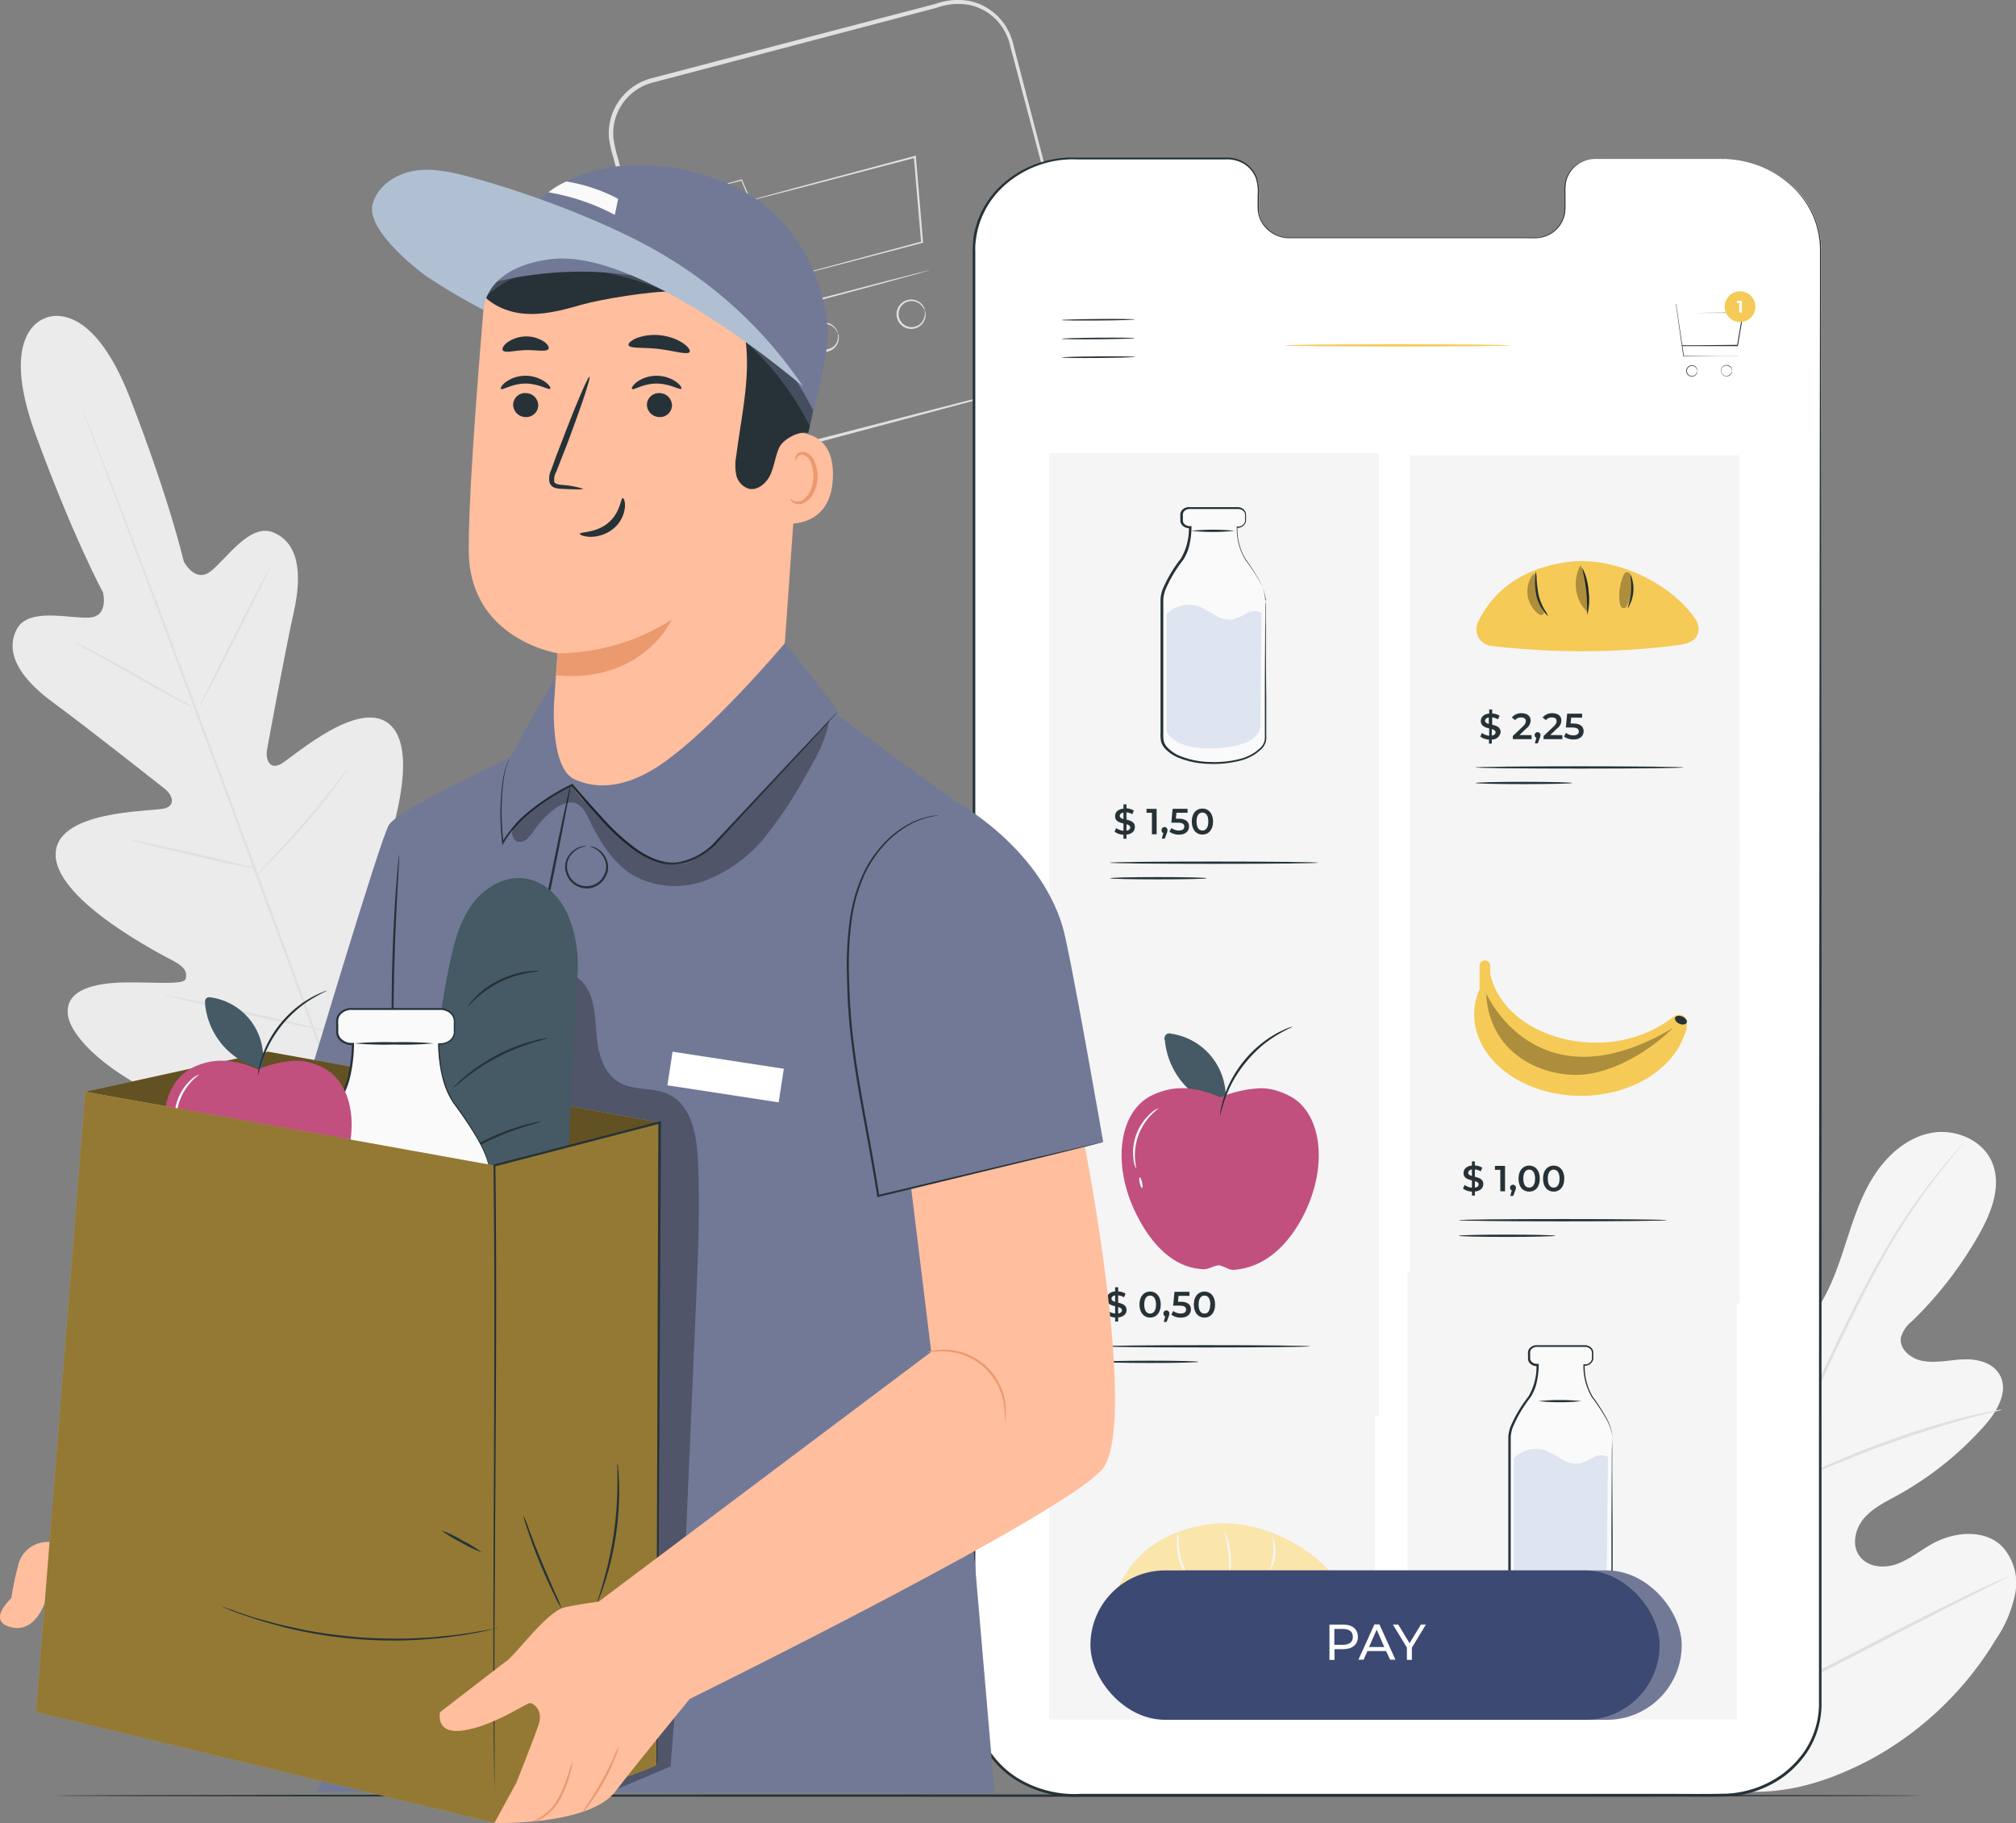 <svg xmlns="http://www.w3.org/2000/svg" width="352" height="318.353" viewBox="0 0 352 318.353">
  <rect x="0" y="0" width="352" height="318.353" fill="#808080" stroke="none"/>
  <g id="mercado-Online_Groceries-pana" data-name="mercado-Online Groceries-pana" transform="translate(-21.961 -28.949)">
    <g id="freepik--background-complete--inject-302" transform="translate(24.158 28.949)">
      <path id="Trazado_126267" data-name="Trazado 126267" d="M238.158,95.544a15.205,15.205,0,0,0,2.425-1.106,9.534,9.534,0,0,0,4.3-6.01,10.216,10.216,0,0,0,.212-2.584,14.162,14.162,0,0,0-.561-2.819c-.523-1.963-1.091-4.1-1.705-6.381l-4.138-15.567-5-18.871c-.447-1.7-.9-3.418-1.372-5.176a9.519,9.519,0,0,0-2.486-4.661A9.178,9.178,0,0,0,225.07,29.8a10.9,10.9,0,0,0-5.6.508L169.82,43.387a9.223,9.223,0,0,0-5.222,3.683,9.019,9.019,0,0,0-1.554,6.108,21.41,21.41,0,0,0,.712,3.175c.28,1.069.553,2.13.834,3.183q.834,3.168,1.645,6.283,3.263,12.5,6.268,23.956,1.516,5.73,2.91,11.156a10.527,10.527,0,0,0,2.221,4.835,9.162,9.162,0,0,0,4.267,2.812c3.32,1.167,6.616-.417,9.761-1.1l9.095-2.357,27.367-7.063,7.45-1.887,1.94-.47c.44-.106.667-.136.667-.136s-.212.083-.644.2l-1.925.546-7.42,2.016-27.283,7.291-9.094,2.4-4.82,1.266a9.8,9.8,0,0,1-9.852-3.122,11.1,11.1,0,0,1-2.372-5.078q-1.432-5.411-2.941-11.148c-2.008-7.632-4.123-15.635-6.306-23.941q-.818-3.115-1.652-6.283-.424-1.576-.841-3.183a21.849,21.849,0,0,1-.758-3.282,9.769,9.769,0,0,1,1.675-6.6,9.966,9.966,0,0,1,5.684-4.024l49.656-13.005a11.588,11.588,0,0,1,5.9-.5,9.852,9.852,0,0,1,5.07,2.8,10.2,10.2,0,0,1,2.63,4.956c.455,1.751.909,3.479,1.349,5.176q2.649,10.231,4.911,18.894c1.5,5.783,2.85,11,4.039,15.589q.887,3.448,1.652,6.4a15.43,15.43,0,0,1,.576,2.9,10.1,10.1,0,0,1-.258,2.668,9.587,9.587,0,0,1-4.494,6.063,8.275,8.275,0,0,1-1.834.8C238.385,95.5,238.158,95.544,238.158,95.544Z" transform="translate(-58.117 -28.949)" fill="#e0e0e0"/>
      <path id="Trazado_126268" data-name="Trazado 126268" d="M223.683,86.152a2.712,2.712,0,0,1-.462.159l-1.334.379-4.972,1.372-16.673,4.487h-.136l-.061-.129-1.152-2.645-8.071-19.341.121.053-4.456,1.137-1.19.288L184.88,72a2.23,2.23,0,0,1,.4-.136l1.175-.341L190.9,70.29h.091v.083l8.177,19.3,1.122,2.675-.189-.1,16.734-4.381,4.994-1.273,1.349-.326A3.182,3.182,0,0,1,223.683,86.152Z" transform="translate(-63.605 -38.959)" fill="#e0e0e0"/>
      <path id="Trazado_126269" data-name="Trazado 126269" d="M200.61,86.369a.258.258,0,0,0,.114-.045l.341-.106,1.341-.379,5.017-1.379,17.34-4.661-.114.167c-.258-3.031-.538-6.359-.834-9.784-.144-1.758-.3-3.486-.432-5.138l.2.144-20.463,5.366-6.063,1.561-1.637.409-.424.091h-.152l.144-.045.417-.129,1.629-.462,6.063-1.652,20.463-5.472.182-.053v.189c.136,1.652.28,3.38.432,5.138.288,3.426.561,6.73.818,9.792v.129h-.129L207.5,84.6l-5.04,1.288-1.357.333-.349.083Z" transform="translate(-66.019 -37.63)" fill="#e0e0e0"/>
      <path id="Trazado_126270" data-name="Trazado 126270" d="M213.415,105.19a4.6,4.6,0,0,0-.28-.523,2.41,2.41,0,0,0-1.19-.993,2.334,2.334,0,0,0-2.183.273,2.274,2.274,0,1,0,3.13,3.289,2.4,2.4,0,0,0,.538-1.448c0-.379-.045-.591,0-.6a1.25,1.25,0,0,1,.144.6,2.433,2.433,0,0,1-.485,1.592,2.539,2.539,0,0,1-2.274,1.008,2.577,2.577,0,0,1-1.243-4.691,2.516,2.516,0,0,1,2.44-.235,2.478,2.478,0,0,1,1.213,1.144,1.258,1.258,0,0,1,.189.584Z" transform="translate(-69.313 -46.939)" fill="#e0e0e0"/>
      <path id="Trazado_126271" data-name="Trazado 126271" d="M233.43,99.9a3.933,3.933,0,0,0-.28-.523,2.448,2.448,0,0,0-1.19-.993,2.274,2.274,0,1,0,.947,3.562,2.425,2.425,0,0,0,.538-1.455c0-.371-.045-.584,0-.591a1.2,1.2,0,0,1,.144.591,2.41,2.41,0,0,1-.485,1.592,2.539,2.539,0,0,1-2.236,1.008,2.569,2.569,0,0,1-1.228-4.684,2.531,2.531,0,0,1,2.448-.235,2.448,2.448,0,0,1,1.213,1.144A1.243,1.243,0,0,1,233.43,99.9Z" transform="translate(-74.171 -45.659)" fill="#e0e0e0"/>
      <path id="Trazado_126272" data-name="Trazado 126272" d="M408.26,439.07c-17.014-8.337-23.562-27.753-25.707-45.753-.356-3.031-1.175-6.063-.152-8.943s4.055-5.146,6.927-4.3c2.38.7,3.744,3.138,5.305,5.078a17.741,17.741,0,0,0,8.041,5.623c2.054.69,4.5.932,6.222-.394,2.365-1.819,2.115-5.426,1.645-8.4l-2.66-16.605a27.917,27.917,0,0,1-.462-8.966c.493-2.963,2.13-5.9,4.835-7.124s6.457-.136,7.5,2.683a26.945,26.945,0,0,1,.659,3.683c.273,1.22,1.053,2.5,2.274,2.668s2.274-.864,3.031-1.872c2.607-3.471,4.093-7.655,5.449-11.8s2.637-8.375,4.919-12.073,5.729-6.889,9.951-7.791,9.163,1.038,10.883,5.047-.03,8.655-2.183,12.49a67.093,67.093,0,0,1-11.785,15.294,5.538,5.538,0,0,0-1.933,2.842c-.341,2.077,1.842,3.789,3.9,4.108,2.334.4,4.7-.2,7.063-.288s5.025.553,6.237,2.615c1.69,2.85-.364,6.427-2.546,8.9a57.6,57.6,0,0,1-15.332,12.27c-2.069,1.129-4.259,2.19-5.79,3.994s-2.175,4.646-.758,6.578,4.221,2.183,6.449,1.4,4.085-2.334,6.139-3.494c3.85-2.175,9.17-2.706,12.331.424a9.52,9.52,0,0,1,2.274,8.17,21.906,21.906,0,0,1-3.38,8.034,57.8,57.8,0,0,1-21.766,20.91c-8.973,4.744-17.621,6.988-27.564,4.987" transform="translate(-111.31 -126.892)" fill="#f5f5f5"/>
      <path id="Trazado_126273" data-name="Trazado 126273" d="M420.5,427.729a269.291,269.291,0,0,1,6.162-30.315q1.023-3.986,2.023-7.867c.667-2.577,1.334-5.131,2.137-7.579a135.725,135.725,0,0,1,5.434-13.877c1.94-4.327,3.941-8.337,5.836-12.126s3.751-7.23,5.57-10.322a106.508,106.508,0,0,1,9.64-13.937c1.258-1.516,2.274-2.721,2.979-3.5l.8-.887a1.95,1.95,0,0,1,.288-.288,3.129,3.129,0,0,1-.243.326l-.758.925c-.667.8-1.66,1.993-2.9,3.57a112.45,112.45,0,0,0-9.473,14c-1.789,3.092-3.608,6.571-5.495,10.33s-3.858,7.814-5.783,12.126a137.038,137.038,0,0,0-5.381,13.839c-.8,2.448-1.448,4.979-2.122,7.579s-1.334,5.207-2.016,7.859a276.925,276.925,0,0,0-6.2,30.239" transform="translate(-120.654 -127.487)" fill="#e0e0e0"/>
      <path id="Trazado_126274" data-name="Trazado 126274" d="M431.327,389.225a6.578,6.578,0,0,1-.485-1.22c-.28-.8-.652-1.97-1.084-3.418-.879-2.9-1.948-6.935-3.115-11.368s-2.274-8.473-3.213-11.368c-.455-1.44-.834-2.6-1.106-3.4a6.059,6.059,0,0,1-.364-1.258,5.905,5.905,0,0,1,.568,1.182c.333.758.758,1.925,1.273,3.35,1.016,2.857,2.205,6.866,3.373,11.33s2.167,8.382,2.956,11.429c.364,1.372.674,2.531.925,3.456A5.728,5.728,0,0,1,431.327,389.225Z" transform="translate(-121.008 -129.771)" fill="#e0e0e0"/>
      <path id="Trazado_126275" data-name="Trazado 126275" d="M471.443,382.28a8.7,8.7,0,0,1-1.516.417c-.963.235-2.365.576-4.085,1.046-3.441.917-8.155,2.349-13.286,4.153s-9.693,3.66-12.96,5.093c-1.637.7-2.948,1.3-3.858,1.713a8.673,8.673,0,0,1-1.44.6,8.412,8.412,0,0,1,1.341-.758c.887-.478,2.175-1.137,3.789-1.887,3.236-1.516,7.8-3.433,12.937-5.252a136.581,136.581,0,0,1,13.369-4.017c1.735-.424,3.153-.7,4.138-.872a8.4,8.4,0,0,1,1.569-.235Z" transform="translate(-123.996 -136.139)" fill="#e0e0e0"/>
      <path id="Trazado_126276" data-name="Trazado 126276" d="M412.448,444.229a1.906,1.906,0,0,1-.333-.424l-.872-1.281c-.758-1.122-1.781-2.766-3.031-4.812-2.516-4.093-5.82-9.852-9.375-16.272s-6.821-12.2-9.223-16.347l-2.933-4.9c-.311-.531-.568-.97-.758-1.334a1.978,1.978,0,0,1-.242-.493,2.5,2.5,0,0,1,.333.432c.235.349.523.758.864,1.281.758,1.114,1.789,2.759,3.031,4.8,2.516,4.1,5.813,9.852,9.375,16.279s6.821,12.2,9.223,16.34l2.888,4.9.758,1.341A2.2,2.2,0,0,1,412.448,444.229Z" transform="translate(-112.224 -144.76)" fill="#e0e0e0"/>
      <path id="Trazado_126277" data-name="Trazado 126277" d="M469.249,427a1.819,1.819,0,0,1-.47.288l-1.4.72-5.169,2.6c-4.358,2.2-10.353,5.305-16.969,8.731s-12.641,6.487-17.052,8.594c-2.205,1.053-3.994,1.887-5.244,2.44L421.5,451a2.207,2.207,0,0,1-.515.182,2.229,2.229,0,0,1,.47-.288l1.4-.72,5.161-2.6c4.365-2.19,10.36-5.305,16.976-8.731s12.641-6.487,17.045-8.594c2.205-1.053,4-1.887,5.252-2.44l1.44-.621a2.05,2.05,0,0,1,.523-.189Z" transform="translate(-120.771 -151.692)" fill="#e0e0e0"/>
      <path id="Trazado_126278" data-name="Trazado 126278" d="M30.627,113.572s-8.45,2.054-1.743,20.349,11.762,27.564,11.762,27.564,1.076,4.191-2.372,4.4-10.709-1.864-12.71,2.069c-2.077,4.085.546,8.5,6.412,12.793s18.371,14.187,19.515,15.089,2.077,2.887-.243,3.41-19.212.243-18.863,8.261,18.644,17.317,20.622,18.371,2.372,1.993,2.069,3.115-5.98.493-10.785.606-10.36,1.1-9.769,5.714S45.315,250.7,72.538,256.734l12.793,1.97,8.337-10.012c16.469-22.494,17.029-37.325,14.4-41.183s-7.42-.925-11.11,2.16-7.533,7.3-8.5,6.662-1.3-1.607-.508-3.706,8.42-21.16,3.388-27.42-17.537,5.1-19.629,6.245-2.683-1.016-2.433-2.41,3.122-17.1,4.7-24.2.621-12.126-3.63-13.839c-4.1-1.645-8.193,4.722-10.921,6.821s-4.684-1.743-4.684-1.743-2.319-10.3-9.352-28.473-14.923-13.99-14.923-13.99" transform="translate(-24.86 -58.036)" fill="#ebebeb"/>
      <path id="Trazado_126279" data-name="Trazado 126279" d="M89.387,267.16C84.271,253.8,75.578,229.888,68.007,209.4S53.57,170.387,48.522,157c-2.524-6.677-4.547-12.126-5.995-15.847-.7-1.864-1.25-3.312-1.622-4.312-.182-.485-.318-.856-.417-1.129s-.129-.387-.129-.387.061.121.167.371l.455,1.114,1.7,4.282c1.463,3.721,3.554,9.094,6.108,15.809,5.116,13.361,12.027,31.884,19.6,52.369s16.219,44.4,21.266,57.8" transform="translate(-28.613 -64.95)" fill="#e0e0e0"/>
      <path id="Trazado_126280" data-name="Trazado 126280" d="M39.06,189.83a4.547,4.547,0,0,1,.864.364c.546.25,1.326.637,2.274,1.122,1.91.978,4.547,2.4,7.382,4.017L56.87,199.5l2.213,1.25a4.166,4.166,0,0,1,.758.485,3.787,3.787,0,0,1-.864-.349c-.546-.25-1.326-.637-2.274-1.137-1.91-1-4.5-2.448-7.351-4.07l-7.306-4.115-2.221-1.235A3.457,3.457,0,0,1,39.06,189.83Z" transform="translate(-28.298 -77.707)" fill="#e0e0e0"/>
      <path id="Trazado_126281" data-name="Trazado 126281" d="M67.839,196.131c-.1-.053,2.592-5.563,6-12.315s6.268-12.179,6.366-12.126-2.592,5.563-6,12.315S67.96,196.177,67.839,196.131Z" transform="translate(-35.266 -72.569)" fill="#e0e0e0"/>
      <path id="Trazado_126282" data-name="Trazado 126282" d="M81.31,240.264a3.9,3.9,0,0,1,.614-.758l1.773-1.895c1.516-1.607,3.554-3.789,5.73-6.366s4.085-4.9,5.442-6.616l1.614-2.039a4.7,4.7,0,0,1,.629-.72,4.546,4.546,0,0,1-.5.811c-.349.508-.856,1.235-1.516,2.122-1.3,1.766-3.168,4.161-5.358,6.707s-4.282,4.744-5.836,6.3c-.758.758-1.41,1.395-1.864,1.811a4.935,4.935,0,0,1-.728.644Z" transform="translate(-38.528 -87.673)" fill="#e0e0e0"/>
      <path id="Trazado_126283" data-name="Trazado 126283" d="M52.46,239.11a3.417,3.417,0,0,1,.879.121l2.357.477c1.978.417,4.714,1.023,7.73,1.72s5.745,1.341,7.708,1.834l2.327.6a3.964,3.964,0,0,1,.841.273,3.349,3.349,0,0,1-.872-.121l-2.372-.44c-1.986-.417-4.722-1.023-7.738-1.72s-5.737-1.341-7.708-1.834l-2.327-.6a3.654,3.654,0,0,1-.826-.311Z" transform="translate(-31.543 -92.397)" fill="#e0e0e0"/>
      <path id="Trazado_126284" data-name="Trazado 126284" d="M59.62,277.87a7.165,7.165,0,0,1,1.114.167l3.032.6c2.546.523,6.063,1.273,9.928,2.13S81.075,282.41,83.6,283l3.032.758a6.454,6.454,0,0,1,1.091.318,5.417,5.417,0,0,1-1.122-.167l-3.031-.6c-2.546-.523-6.063-1.273-9.928-2.13s-7.412-1.7-9.943-2.266l-3.031-.758A5.241,5.241,0,0,1,59.62,277.87Z" transform="translate(-33.276 -104.152)" fill="#e0e0e0"/>
      <path id="Trazado_126285" data-name="Trazado 126285" d="M95.81,277.953a6.4,6.4,0,0,1,.758-.947l2.16-2.486c1.826-2.107,4.327-5.017,7.01-8.337s5.032-6.336,6.715-8.549l2-2.622a6.989,6.989,0,0,1,.758-.932,6.928,6.928,0,0,1-.637,1.023c-.44.652-1.084,1.576-1.9,2.706-1.629,2.274-3.949,5.305-6.631,8.632s-5.229,6.184-7.109,8.246c-.94,1.023-1.713,1.849-2.274,2.4A8.157,8.157,0,0,1,95.81,277.953Z" transform="translate(-42.039 -97.721)" fill="#e0e0e0"/>
    </g>
    <g id="freepik--Table--inject-302" transform="translate(31.737 342.318)">
      <path id="Trazado_126286" data-name="Trazado 126286" d="M360.958,477.417c0,.114-73.006.2-163.042.2s-163.057-.083-163.057-.2,72.991-.2,163.057-.2S360.958,477.311,360.958,477.417Z" transform="translate(-34.86 -477.22)" fill="#263238"/>
    </g>
    <g id="freepik--Screen--inject-302" transform="translate(191.783 56.463)">
      <path id="Trazado_126287" data-name="Trazado 126287" d="M376.928,65.562H354.949a5.206,5.206,0,0,0-5.305,5.107v3.65a5.206,5.206,0,0,1-5.305,5.107H301.481a5.239,5.239,0,0,1-5.343-5.114V70.627a5.228,5.228,0,0,0-5.305-5.107H263.861c-9.558,0-17.309,7.09-17.317,15.841l-.053,254.075c0,8.746,7.742,15.837,17.295,15.841l113.181.062c9.557.008,17.31-7.084,17.31-15.834l.053-254.082a15.2,15.2,0,0,0-5.094-11.247A18.156,18.156,0,0,0,376.928,65.562Z" transform="translate(-246.147 -65.318)" fill="#fff"/>
      <path id="Trazado_126288" data-name="Trazado 126288" d="M376.818,65.48h.591a12.753,12.753,0,0,1,1.751.118,17.414,17.414,0,0,1,6.495,2.082,16.654,16.654,0,0,1,3.941,2.928,15.606,15.606,0,0,1,3.3,4.733,15.192,15.192,0,0,1,1.3,6.433v7.467c0,21.11.038,51.652.061,89.382s0,82.679,0,132.547v23.747a15.288,15.288,0,0,1-2.872,9.327,17.846,17.846,0,0,1-3.6,3.657,18.507,18.507,0,0,1-10,3.553c-3.623.1-7.23,0-10.868.042H264.872a19.6,19.6,0,0,1-11.285-2.908,16.38,16.38,0,0,1-6.821-8.675,16.15,16.15,0,0,1-.72-5.357V81.511c0-.638.061-1.284.1-1.922a8.929,8.929,0,0,1,.349-1.888,15.723,15.723,0,0,1,3.645-6.718,18.309,18.309,0,0,1,14.1-5.718h25.889a5.939,5.939,0,0,1,3.41.867,5.361,5.361,0,0,1,2.115,2.547,7.66,7.66,0,0,1,.349,3.13v1.6a11.035,11.035,0,0,0,.053,1.513,4.842,4.842,0,0,0,1.387,2.651,5.182,5.182,0,0,0,2.645,1.5,6.4,6.4,0,0,0,1.554.146h43.07a5.465,5.465,0,0,0,2.114-.694,5.043,5.043,0,0,0,2.425-3.192,7.856,7.856,0,0,0,.136-1.929V71.5a9.394,9.394,0,0,1,.091-1.846,4.956,4.956,0,0,1,.652-1.693,5.353,5.353,0,0,1,2.736-2.193,9.47,9.47,0,0,1,3.441-.333h0a8.787,8.787,0,0,0-3.38.34,5.182,5.182,0,0,0-2.675,2.172,5.079,5.079,0,0,0-.629,1.652,10.258,10.258,0,0,0-.083,1.818v1.895a8.653,8.653,0,0,1-.136,1.964,5.222,5.222,0,0,1-2.5,3.31,5.637,5.637,0,0,1-2.205.694c-.8.062-1.576,0-2.38,0H301.645a6.543,6.543,0,0,1-1.629-.146,5.4,5.4,0,0,1-2.789-1.582,5.1,5.1,0,0,1-1.372-2.776,10.63,10.63,0,0,1-.053-1.374V71.837a7.552,7.552,0,0,0-.341-3.033,5.037,5.037,0,0,0-2-2.408,5.673,5.673,0,0,0-3.236-.819H264.334A17.935,17.935,0,0,0,250.5,71.2a15.373,15.373,0,0,0-3.554,6.579c-.174.6-.227,1.228-.349,1.846a10.411,10.411,0,0,0-.091,1.888V334.557a15.671,15.671,0,0,0,.7,5.232,15.971,15.971,0,0,0,6.669,8.432A18.989,18.989,0,0,0,264.865,351h102.07c3.63,0,7.268.055,10.845-.042a17.968,17.968,0,0,0,9.724-3.47,17.272,17.272,0,0,0,3.509-3.56,14.882,14.882,0,0,0,2.8-9.063V311.115c0-49.889.053-94.83.076-132.547s.076-68.272.1-89.382V81.719a15.1,15.1,0,0,0-1.266-6.384,15.536,15.536,0,0,0-3.251-4.705,17.732,17.732,0,0,0-10.353-5.01,15.211,15.211,0,0,0-1.743-.146A3.364,3.364,0,0,1,376.818,65.48Z" transform="translate(-246.037 -65.253)" fill="#263238"/>
      <path id="Trazado_126289" data-name="Trazado 126289" d="M279.308,102.53c0,.068-2.865.159-6.389.182s-6.389,0-6.389-.076,2.857-.159,6.389-.189S279.308,102.454,279.308,102.53Z" transform="translate(-250.999 -74.256)" fill="#263238"/>
      <path id="Trazado_126290" data-name="Trazado 126290" d="M279.34,106.84c0,.076-2.857.159-6.381.189s-6.389,0-6.389-.083,2.857-.159,6.381-.189S279.34,106.764,279.34,106.84Z" transform="translate(-251.009 -75.3)" fill="#263238"/>
      <path id="Trazado_126291" data-name="Trazado 126291" d="M279.378,111.15c0,.076-2.857.159-6.389.189s-6.389,0-6.389-.083,2.857-.159,6.389-.189S279.378,111.074,279.378,111.15Z" transform="translate(-251.016 -76.343)" fill="#263238"/>
      <rect id="Rectángulo_30361" data-name="Rectángulo 30361" width="56.879" height="56.879" transform="translate(13.379 215.888)" fill="#f5f5f5"/>
      <path id="Trazado_126292" data-name="Trazado 126292" d="M317.709,424.679c-4.631-6.465-14.46-10.891-22.448-9.7-6.472.963-12.2,3.971-15.339,10.4a2.918,2.918,0,0,0,2.274,4.206,133.281,133.281,0,0,0,32.46-.106c1.66-.212,3.638-.674,3.751-2.728a3.282,3.282,0,0,0-.7-2.069Z" transform="translate(-254.166 -176.248)" fill="#f5ca56"/>
      <g id="Grupo_55434" data-name="Grupo 55434" transform="translate(25.755 238.536)" opacity="0.5">
        <path id="Trazado_126293" data-name="Trazado 126293" d="M317.808,424.679c-4.631-6.465-14.46-10.891-22.448-9.7-6.472.963-12.2,3.971-15.339,10.4" transform="translate(-280.02 -414.785)" fill="#fff"/>
      </g>
      <path id="Trazado_126294" data-name="Trazado 126294" d="M295.407,424.945a3.718,3.718,0,0,1-.811-.9,7.321,7.321,0,0,1-1.228-2.683,13.182,13.182,0,0,1-.243-2.925,3.676,3.676,0,0,1,.1-1.205,3.7,3.7,0,0,1,.182,1.2,21.7,21.7,0,0,0,.341,2.842,9.464,9.464,0,0,0,1.076,2.622A4.751,4.751,0,0,1,295.407,424.945Z" transform="translate(-257.435 -176.84)" fill="#f5f5f5"/>
      <path id="Trazado_126295" data-name="Trazado 126295" d="M304.915,424.419c-.114,0,.053-1.834-.189-4.062s-.758-3.979-.659-4.017A13.368,13.368,0,0,1,304.915,424.419Z" transform="translate(-260.084 -176.625)" fill="#f5f5f5"/>
      <path id="Trazado_126296" data-name="Trazado 126296" d="M314.545,423.755c-.114-.045.424-1.266.553-2.872s-.167-2.9-.053-2.933A6.412,6.412,0,0,1,314.545,423.755Z" transform="translate(-262.621 -177.015)" fill="#f5f5f5"/>
      <g id="Grupo_55435" data-name="Grupo 55435" transform="translate(43.572 239.033)" opacity="0.3">
        <path id="Trazado_126297" data-name="Trazado 126297" d="M303.53,415.44l.061.114h0Z" transform="translate(-303.53 -415.44)"/>
      </g>
      <rect id="Rectángulo_30362" data-name="Rectángulo 30362" width="57.538" height="86.254" transform="translate(13.379 51.584)" fill="#f5f5f5"/>
      <rect id="Rectángulo_30363" data-name="Rectángulo 30363" width="57.538" height="86.254" transform="translate(13.379 133.538)" fill="#f5f5f5"/>
      <rect id="Rectángulo_30364" data-name="Rectángulo 30364" width="57.538" height="80.532" transform="translate(76.396 119.535)" fill="#f5f5f5"/>
      <rect id="Rectángulo_30365" data-name="Rectángulo 30365" width="57.538" height="78.076" transform="translate(75.926 194.682)" fill="#f5f5f5"/>
      <rect id="Rectángulo_30366" data-name="Rectángulo 30366" width="57.538" height="71.24" transform="translate(76.396 52.007)" fill="#f5f5f5"/>
      <path id="Trazado_126298" data-name="Trazado 126298" d="M307.805,171.113v23.911c0,1.046-.841,2.13-2.387,2.948a14.611,14.611,0,0,1-6.631,1.379h-.038c-5.646,0-9.019-2.228-9.019-4.327V171.068c0-2.334,1.72-4.767,3.448-7.177a10.473,10.473,0,0,0,1.516-5.305v-.44h-.159a1.258,1.258,0,0,1-1.349-1.152v-1.008a1.266,1.266,0,0,1,1.349-1.167h8.481a1.379,1.379,0,0,1,1.243.7,1.06,1.06,0,0,1,.106.462v1.008a1.266,1.266,0,0,1-1.349,1.152h-.2v.44a10.151,10.151,0,0,0,1.516,5.305c1.728,2.41,3.441,4.843,3.448,7.177Z" transform="translate(-256.616 -93.614)" fill="#fafafa"/>
      <path id="Trazado_126299" data-name="Trazado 126299" d="M307.706,171.06v-.243a6.94,6.94,0,0,0-.1-.712,9.276,9.276,0,0,0-1-2.577,36.072,36.072,0,0,0-2.448-3.691,10.512,10.512,0,0,1-1.516-5.722v-.136h.076a1.22,1.22,0,0,0,1.364-.9v-1.016a.932.932,0,0,0-.341-.834,1.349,1.349,0,0,0-.917-.3h-8.3a1.349,1.349,0,0,0-1.046.364.932.932,0,0,0-.243.477,5.454,5.454,0,0,0,0,.621v.637a.879.879,0,0,0,.235.493,1.334,1.334,0,0,0,1.091.387h.174v.189a14.676,14.676,0,0,1-.318,2.91,7.965,7.965,0,0,1-1.144,2.819,23.177,23.177,0,0,0-3.13,5.305,6.54,6.54,0,0,0-.333,1.516v23.388a7.173,7.173,0,0,0,.061,1.364,2.568,2.568,0,0,0,.629,1.129,6.342,6.342,0,0,0,2.2,1.516,14.718,14.718,0,0,0,5.146,1.053,17.848,17.848,0,0,0,5-.447,7.92,7.92,0,0,0,4.077-2.183,2.706,2.706,0,0,0,.531-.94,3.548,3.548,0,0,0,.091-1.076v-6.336c0-5.252.045-9.5.061-12.475v-3.4c0-.8.038-1.182.038-1.182a9.512,9.512,0,0,1,.046,1.182c0,.8,0,1.94.038,3.4,0,2.971,0,7.223.061,12.475v6.336a3.874,3.874,0,0,1-.091,1.167,3.032,3.032,0,0,1-.591,1.061,8.117,8.117,0,0,1-4.244,2.274,18.007,18.007,0,0,1-5.1.477,15.066,15.066,0,0,1-5.305-1.076,6.616,6.616,0,0,1-2.334-1.584,3.031,3.031,0,0,1-.72-1.3,7.342,7.342,0,0,1-.076-1.455V170.6a6.664,6.664,0,0,1,.349-1.607,23.251,23.251,0,0,1,3.191-5.389,10.36,10.36,0,0,0,1.41-5.517l.182.182a1.675,1.675,0,0,1-1.349-.508,1.251,1.251,0,0,1-.326-.682V156.4a5.225,5.225,0,0,1,0-.674,1.258,1.258,0,0,1,.341-.659,1.667,1.667,0,0,1,1.288-.47h8.3a1.668,1.668,0,0,1,1.1.371,1.258,1.258,0,0,1,.44,1.053c0,.356,0,.674,0,1.053a1.47,1.47,0,0,1-1.629,1.122l.129-.129a10.269,10.269,0,0,0,1.425,5.608,35.923,35.923,0,0,1,2.41,3.744,8.68,8.68,0,0,1,.94,2.63,5.372,5.372,0,0,1,.068.72A.811.811,0,0,1,307.706,171.06Z" transform="translate(-256.517 -93.552)" fill="#263238"/>
      <path id="Trazado_126300" data-name="Trazado 126300" d="M303.989,159.107a36.24,36.24,0,0,1-7.579,0A36.242,36.242,0,0,1,303.989,159.107Z" transform="translate(-258.234 -93.923)" fill="#263238"/>
      <path id="Trazado_126301" data-name="Trazado 126301" d="M307.29,180.088a2.706,2.706,0,0,0-2.584.114,9.664,9.664,0,0,1-2.486,1.069,4.721,4.721,0,0,1-3.032-.758A19.114,19.114,0,0,0,296.376,179a5.472,5.472,0,0,0-5.646,1.326v20.463s1.129,3.494,9.057,2.948,7.3-4.047,7.3-4.047Z" transform="translate(-256.858 -100.607)" fill="#dee4f0"/>
      <path id="Trazado_126302" data-name="Trazado 126302" d="M387.681,390.094h0v23.714c0,1.046-.834,2.114-2.38,2.933a14.4,14.4,0,0,1-6.586,1.372h0c-5.616,0-8.966-2.221-8.966-4.3V390.124h0v-.053c0-2.319,1.713-4.737,3.426-7.124a10.452,10.452,0,0,0,1.516-5.252v-.432h-.2a1.258,1.258,0,0,1-1.341-1.152v-1a1.251,1.251,0,0,1,1.341-1.152h8.428a1.364,1.364,0,0,1,1.235.7,1.045,1.045,0,0,1,.1.455v1a1.25,1.25,0,0,1-1.334,1.152h-.159v.432a10.155,10.155,0,0,0,1.478,5.252c1.72,2.387,3.418,4.8,3.433,7.124C387.689,390.064,387.681,390.079,387.681,390.094Z" transform="translate(-275.991 -166.362)" fill="#fafafa"/>
      <path id="Trazado_126303" data-name="Trazado 126303" d="M387.609,390.029a1.925,1.925,0,0,0,0-.243,6.256,6.256,0,0,0-.091-.712,9.282,9.282,0,0,0-.993-2.554,34.258,34.258,0,0,0-2.44-3.668,10.459,10.459,0,0,1-1.516-5.684v-.144h.129a1.205,1.205,0,0,0,1.349-.9v-1.008a.963.963,0,0,0-.341-.826,1.371,1.371,0,0,0-.909-.3H374.55a1.334,1.334,0,0,0-1.038.364.9.9,0,0,0-.243.478,5.254,5.254,0,0,0,0,.614v.629a.879.879,0,0,0,.235.493,1.319,1.319,0,0,0,1.076.379h.182v.189a14.451,14.451,0,0,1-.318,2.887,7.844,7.844,0,0,1-1.137,2.8,22.9,22.9,0,0,0-3.107,5.305,6.065,6.065,0,0,0-.326,1.516v23.229a7.042,7.042,0,0,0,.061,1.349,2.614,2.614,0,0,0,.629,1.129,6.382,6.382,0,0,0,2.183,1.516,14.71,14.71,0,0,0,5.078,1.016,17.662,17.662,0,0,0,4.972-.447,7.776,7.776,0,0,0,4.047-2.167,2.677,2.677,0,0,0,.53-.932,3.523,3.523,0,0,0,.083-1.069v-6.29c0-5.222.046-9.451.061-12.4,0-1.448,0-2.577.038-3.365a9.081,9.081,0,0,0,0-1.175,7.664,7.664,0,0,1,.045,1.175c0,.758,0,1.917,0,3.365,0,2.948.038,7.177.068,12.4v6.29a3.632,3.632,0,0,1-.1,1.16,3.032,3.032,0,0,1-.584,1.053,8.086,8.086,0,0,1-4.214,2.274,17.824,17.824,0,0,1-5.07.478,14.929,14.929,0,0,1-5.245-1.069,6.609,6.609,0,0,1-2.213-1.554,3.031,3.031,0,0,1-.712-1.288,7.23,7.23,0,0,1-.076-1.44V389.6a6.747,6.747,0,0,1,.349-1.607,23.03,23.03,0,0,1,3.168-5.343,10.374,10.374,0,0,0,1.4-5.479l.174.174a1.667,1.667,0,0,1-1.334-.5,1.19,1.19,0,0,1-.318-.682c0-.258,0-.447,0-.674a5.129,5.129,0,0,1,0-.675,1.288,1.288,0,0,1,.341-.652,1.667,1.667,0,0,1,1.281-.47h8.246a1.629,1.629,0,0,1,1.091.371,1.25,1.25,0,0,1,.44,1.046v1.046a1.516,1.516,0,0,1-1.622,1.122l.129-.129a10.231,10.231,0,0,0,1.41,5.563,33.157,33.157,0,0,1,2.395,3.721,8.685,8.685,0,0,1,.94,2.615,4.153,4.153,0,0,1,.061.712C387.631,389.945,387.624,390.029,387.609,390.029Z" transform="translate(-275.918 -166.297)" fill="#263238"/>
      <path id="Trazado_126304" data-name="Trazado 126304" d="M383.893,378.137a35.806,35.806,0,0,1-7.5,0A35.806,35.806,0,0,1,383.893,378.137Z" transform="translate(-277.599 -160.973)" fill="#263238"/>
      <path id="Trazado_126305" data-name="Trazado 126305" d="M387.161,398.987a2.675,2.675,0,0,0-2.569.106,9.672,9.672,0,0,1-2.463,1.069,4.759,4.759,0,0,1-3.032-.758,18.537,18.537,0,0,0-2.8-1.516,5.426,5.426,0,0,0-5.6,1.326v20.356s1.114,3.479,8.988,2.933,7.26-4.024,7.26-4.024Z" transform="translate(-276.221 -172.088)" fill="#dee4f0"/>
      <path id="Trazado_126307" data-name="Trazado 126307" d="M398.044,278.46a1.667,1.667,0,0,0-1.592.182c-.114.076-.235.167-.349.258a21.789,21.789,0,0,1-13.308,4.267c-9.314,0-17.029-5.222-18.409-12.043v-1.288a.932.932,0,1,0-1.857,0v3.607a.916.916,0,0,0,.053.25,11.17,11.17,0,0,0-.993,4.5c0,7.874,8.337,14.271,18.651,14.271,8.647,0,15.915-4.494,18.037-10.61a.167.167,0,0,0,.045-.1,3.79,3.79,0,0,0,.4-1.569,1.781,1.781,0,0,0-.682-1.728Z" transform="translate(-274.015 -128.617)" fill="#f5ca56"/>
      <g id="Grupo_55437" data-name="Grupo 55437" transform="translate(89.674 145.953)" opacity="0.3">
        <path id="Trazado_126308" data-name="Trazado 126308" d="M364.36,276.5s8.784,20.2,32.589,6.063c0,0-6.131,6.366-14.127,7.912C375.577,291.862,364.845,287.777,364.36,276.5Z" transform="translate(-364.36 -276.5)"/>
      </g>
      <path id="Trazado_126309" data-name="Trazado 126309" d="M409.895,282.5c-.144.349-.712.447-1.266.212s-.887-.712-.758-1.061.712-.44,1.266-.2S410.046,282.153,409.895,282.5Z" transform="translate(-285.214 -131.445)" fill="#263238"/>
      <path id="Trazado_126310" data-name="Trazado 126310" d="M418.052,108.082a.546.546,0,0,1-.189,0h-2.531l-6.692.061h-.053v-.053c-.053-.356-.106-.758-.167-1.106-.462-3.244-.872-6.139-1.144-8.033h-2.236a.644.644,0,0,1-.159,0h2.456v.038c.28,1.887.712,4.782,1.2,8.018.053.379.106.758.159,1.107l-.061-.053h9.413Z" transform="translate(-284.497 -73.412)" fill="#263238"/>
      <path id="Trazado_126311" data-name="Trazado 126311" d="M409.2,106.67h2.744l6.942-.068-.061.053c.2-1.175.417-2.44.637-3.744.114-.675.227-1.341.341-1.97l.061.076h-8.185l8.185-.068h.076v.076l-.333,1.963c-.227,1.311-.447,2.577-.644,3.789v.045h-9.739Z" transform="translate(-285.342 -73.894)" fill="#263238"/>
      <path id="Trazado_126312" data-name="Trazado 126312" d="M412.376,114.1a.735.735,0,0,0-.053-.227.9.9,0,0,0-.349-.485.917.917,0,0,0-.841-.114.887.887,0,0,0,0,1.66.871.871,0,0,0,.841-.121.924.924,0,0,0,.341-.485c.046-.144.046-.227.053-.227a.478.478,0,0,1,0,.235.978.978,0,0,1-.341.553.99.99,0,1,1,.008-1.569.94.94,0,0,1,.341.546.433.433,0,0,1,0,.235Z" transform="translate(-285.839 -76.842)" fill="#263238"/>
      <path id="Trazado_126313" data-name="Trazado 126313" d="M420.38,114.052a.676.676,0,0,0-.053-.22.879.879,0,0,0-.349-.485.909.909,0,1,0,.008,1.4.993.993,0,0,0,.349-.493c.038-.144.038-.227.045-.227a.477.477,0,0,1,0,.235.955.955,0,0,1-.333.553.993.993,0,0,1-1.607-.758,1.008,1.008,0,0,1,.659-.947.978.978,0,0,1,.932.152.887.887,0,0,1,.341.546.432.432,0,0,1,.008.243Z" transform="translate(-287.78 -76.827)" fill="#263238"/>
      <circle id="Elipse_4254" data-name="Elipse 4254" cx="2.683" cy="2.683" r="2.683" transform="matrix(0.977, -0.211, 0.211, 0.977, 130.807, 23.987)" fill="#f5ca56"/>
      <path id="Trazado_126314" data-name="Trazado 126314" d="M423,98.27v2.039h-.478v-1.66h-.409V98.27Z" transform="translate(-288.669 -73.248)" fill="#fff"/>
      <rect id="Rectángulo_30367" data-name="Rectángulo 30367" width="99.38" height="26.086" rx="13.043" transform="translate(24.429 246.726)" fill="#727997"/>
      <rect id="Rectángulo_30369" data-name="Rectángulo 30369" width="99.38" height="26.086" rx="13.043" transform="translate(20.571 246.726)" fill="#3c4973"/>
      <path id="Trazado_126315" data-name="Trazado 126315" d="M333.214,440.222c0,1.334-.97,2.145-2.569,2.145h-1.516v1.872h-.879V438.07h2.41C332.244,438.07,333.214,438.881,333.214,440.222Zm-.879,0c0-.887-.591-1.387-1.72-1.387H329.1V441.6h1.516c1.129,0,1.72-.5,1.72-1.379Z" transform="translate(-265.943 -181.886)" fill="#fff"/>
      <path id="Trazado_126316" data-name="Trazado 126316" d="M339.745,442.683h-3.251l-.674,1.516h-.909l2.8-6.169h.872l2.8,6.169h-.925Zm-.311-.7-1.326-3.032-1.334,3.032Z" transform="translate(-267.555 -181.877)" fill="#fff"/>
      <path id="Trazado_126317" data-name="Trazado 126317" d="M346.179,442.1v2.137h-.872v-2.152l-2.448-4.017h.94l1.97,3.251,1.986-3.251h.871Z" transform="translate(-269.48 -181.886)" fill="#fff"/>
      <path id="Trazado_126318" data-name="Trazado 126318" d="M300.8,299.323a11.148,11.148,0,0,0-9.39-12.732.864.864,0,0,0-1.1,1.167,13.46,13.46,0,0,0,10.474,11.883" transform="translate(-256.738 -133.592)" fill="#455a64"/>
      <path id="Trazado_126319" data-name="Trazado 126319" d="M282.793,323.62c2.812,5.8,6.821,9.7,11.861,9.89,1,0,1.758-.621,2.713-.682a6.169,6.169,0,0,1,1.6.606,2.426,2.426,0,0,0,.841.189c5.169-.28,9.58-3.918,12.55-10,4.13-8.526,2.857-17.681-2.85-20.463a13.643,13.643,0,0,0-2.342-.91,9.233,9.233,0,0,0-2.834-.333,21.093,21.093,0,0,0-6.487,1.463l-.28.106c-4.638-2.054-8.337-2.061-11.937-.326C279.92,305.939,278.655,315.094,282.793,323.62Z" transform="translate(-254.347 -139.383)" fill="#c1507f"/>
      <path id="Trazado_126320" data-name="Trazado 126320" d="M283.53,315.8a4.548,4.548,0,0,1-.47-1.713,9.208,9.208,0,0,1,2.9-7.836,4.3,4.3,0,0,1,1.47-.993c.038.053-.53.424-1.281,1.19a10.073,10.073,0,0,0-2.812,7.579C283.409,315.128,283.6,315.779,283.53,315.8Z" transform="translate(-254.986 -139.24)" fill="#fafafa"/>
      <path id="Trazado_126321" data-name="Trazado 126321" d="M284.919,323.907c-.106,0-.288-.379-.409-.894s-.129-.962,0-.993.288.379.409.9S285.025,323.884,284.919,323.907Z" transform="translate(-255.33 -143.933)" fill="#fafafa"/>
      <path id="Trazado_126322" data-name="Trazado 126322" d="M315.711,285c0,.076-1.076.485-2.683,1.448a22.485,22.485,0,0,0-2.675,1.9,23.456,23.456,0,0,0-2.789,2.865,23.17,23.17,0,0,0-2.274,3.335,21.916,21.916,0,0,0-1.334,2.994c-.629,1.773-.811,2.925-.887,2.91a3.169,3.169,0,0,1,.091-.819,6.925,6.925,0,0,1,.189-.947,12.447,12.447,0,0,1,.341-1.228,18.671,18.671,0,0,1,1.281-3.085,20.3,20.3,0,0,1,5.154-6.3,19.494,19.494,0,0,1,2.744-1.864,11.551,11.551,0,0,1,1.144-.576,8.316,8.316,0,0,1,.887-.379A3.664,3.664,0,0,1,315.711,285Z" transform="translate(-259.846 -133.234)" fill="#263238"/>
      <path id="Trazado_126323" data-name="Trazado 126323" d="M400.19,177.191c-4.631-6.457-14.46-10.883-22.448-9.693-6.472.962-12.2,3.971-15.339,10.4a2.925,2.925,0,0,0,2.274,4.206,133.282,133.282,0,0,0,32.46-.106c1.667-.212,3.638-.674,3.751-2.728a3.3,3.3,0,0,0-.7-2.077Z" transform="translate(-274.138 -96.831)" fill="#f5ca56"/>
      <path id="Trazado_126324" data-name="Trazado 126324" d="M377.888,177.463a3.714,3.714,0,0,1-.811-.9,7.381,7.381,0,0,1-1.228-2.683,13.178,13.178,0,0,1-.243-2.925,4.025,4.025,0,0,1,.1-1.213,3.563,3.563,0,0,1,.182,1.2,21.972,21.972,0,0,0,.349,2.85,9.017,9.017,0,0,0,1.076,2.622,4.694,4.694,0,0,1,.576,1.053Z" transform="translate(-277.407 -97.399)" fill="#263238"/>
      <path id="Trazado_126325" data-name="Trazado 126325" d="M387.4,176.929c-.121,0,.045-1.834-.189-4.062s-.758-3.979-.659-4.017a10.254,10.254,0,0,1,1.046,3.971A10.429,10.429,0,0,1,387.4,176.929Z" transform="translate(-280.057 -97.134)" fill="#263238"/>
      <path id="Trazado_126326" data-name="Trazado 126326" d="M397,176.275c-.106-.045.424-1.273.553-2.88s-.167-2.9-.053-2.925a6.411,6.411,0,0,1-.5,5.805Z" transform="translate(-282.584 -97.581)" fill="#263238"/>
      <g id="Grupo_55439" data-name="Grupo 55439" transform="translate(106.074 71.3)" opacity="0.3">
        <path id="Trazado_126327" data-name="Trazado 126327" d="M386,168l.061.114h0Z" transform="translate(-386 -168)"/>
      </g>
      <g id="Grupo_55440" data-name="Grupo 55440" transform="translate(105.301 71.203)" opacity="0.3">
        <path id="Trazado_126328" data-name="Trazado 126328" d="M385.821,168.11a6.881,6.881,0,0,0,1.137,8.124A11.118,11.118,0,0,0,385.821,168.11Z" transform="translate(-384.98 -168.11)"/>
      </g>
      <g id="Grupo_55441" data-name="Grupo 55441" transform="translate(96.861 72.607)" opacity="0.3">
        <path id="Trazado_126329" data-name="Trazado 126329" d="M376.531,176.416a10.612,10.612,0,0,1-1.288-4.327,6.411,6.411,0,0,0-.288-1.978,5.04,5.04,0,0,0-1.1,3.517,5.116,5.116,0,0,0,1.743,3.448,1.326,1.326,0,0,0,.531.3.508.508,0,0,0,.538-.2C376.8,176.938,376.668,176.65,376.531,176.416Z" transform="translate(-373.843 -170.11)"/>
      </g>
      <g id="Grupo_55442" data-name="Grupo 55442" transform="translate(112.905 72.412)" opacity="0.3">
        <path id="Trazado_126330" data-name="Trazado 126330" d="M397.163,170.906h0a2.068,2.068,0,0,0-.227-.758.682.682,0,0,0-.652-.349c-.356.061-.531.462-.637.811a8.927,8.927,0,0,0-.523,4.714c.083.356.318.758.69.758s.47-.3.6-.553A7.654,7.654,0,0,0,397.163,170.906Z" transform="translate(-395.013 -169.797)"/>
      </g>
      <path id="Trazado_126331" data-name="Trazado 126331" d="M280.817,233.6v.712h-.523v-.7a2.743,2.743,0,0,1-1.554-.531l.28-.637a2.509,2.509,0,0,0,1.273.477V231.65c-.7-.174-1.463-.4-1.463-1.288,0-.644.47-1.213,1.463-1.3V228.3h.523v.7a2.8,2.8,0,0,1,1.288.387l-.265.644a2.592,2.592,0,0,0-1.023-.341v1.281c.7.167,1.47.394,1.47,1.273C282.287,232.938,281.809,233.491,280.817,233.6Zm-.523-2.721v-1.129c-.447.068-.644.3-.644.576S279.922,230.771,280.294,230.877Zm1.182,1.47c0-.311-.28-.462-.659-.568V232.9C281.279,232.832,281.476,232.62,281.476,232.347Z" transform="translate(-253.955 -115.356)" fill="#263238"/>
      <path id="Trazado_126332" data-name="Trazado 126332" d="M287.866,229.36V233.8h-.826V230.05h-.94v-.69Z" transform="translate(-255.737 -115.627)" fill="#263238"/>
      <path id="Trazado_126333" data-name="Trazado 126333" d="M290.6,234.4a1.449,1.449,0,0,1-.144.553l-.326.894h-.515l.258-.978a.477.477,0,0,1-.3-.47.515.515,0,1,1,1.023,0Z" transform="translate(-256.579 -116.911)" fill="#263238"/>
      <path id="Trazado_126334" data-name="Trazado 126334" d="M294.806,232.437c0,.758-.561,1.432-1.758,1.432a2.812,2.812,0,0,1-1.667-.515l.349-.644a2.115,2.115,0,0,0,1.311.44c.584,0,.94-.258.94-.682s-.28-.69-1.2-.69h-1.069l.227-2.418h2.607v.69h-1.94l-.1,1.031h.424C294.283,231.08,294.806,231.649,294.806,232.437Z" transform="translate(-257.016 -115.63)" fill="#263238"/>
      <path id="Trazado_126335" data-name="Trazado 126335" d="M296.53,231.564c0-1.463.8-2.274,1.857-2.274s1.857.826,1.857,2.274-.8,2.274-1.857,2.274S296.53,233.026,296.53,231.564Zm2.887,0c0-1.076-.424-1.569-1.031-1.569s-1.023.493-1.023,1.569.417,1.569,1.023,1.569S299.417,232.632,299.417,231.564Z" transform="translate(-258.263 -115.61)" fill="#263238"/>
      <path id="Trazado_126336" data-name="Trazado 126336" d="M314.048,242.627c0,.114-8.147.2-18.189.2s-18.189-.083-18.189-.2,8.147-.2,18.189-.2S314.048,242.521,314.048,242.627Z" transform="translate(-253.696 -119.49)" fill="#263238"/>
      <path id="Trazado_126337" data-name="Trazado 126337" d="M294.6,246.537c0,.114-3.789.2-8.45.2s-8.458-.083-8.458-.2,3.789-.2,8.458-.2S294.6,246.431,294.6,246.537Z" transform="translate(-253.701 -120.687)" fill="#263238"/>
      <path id="Trazado_126338" data-name="Trazado 126338" d="M365.008,209.632v.712h-.493v-.7a2.8,2.8,0,0,1-1.516-.523l.28-.644a2.418,2.418,0,0,0,1.273.485v-1.273c-.7-.167-1.463-.4-1.463-1.281,0-.644.47-1.213,1.463-1.311v-.712h.523v.7a2.653,2.653,0,0,1,1.288.387l-.265.637a2.591,2.591,0,0,0-1.023-.341v1.281c.7.174,1.47.394,1.47,1.281A1.486,1.486,0,0,1,365.008,209.632Zm-.523-2.713V205.79c-.455.068-.644.3-.644.576s.273.447.675.553Zm1.182,1.463c0-.311-.28-.455-.659-.561v1.122C365.471,208.874,365.668,208.639,365.668,208.382Z" transform="translate(-274.357 -108.004)" fill="#263238"/>
      <path id="Trazado_126339" data-name="Trazado 126339" d="M373.718,209.1v.7h-3.282v-.553l1.766-1.675c.432-.417.508-.675.508-.925,0-.4-.28-.637-.826-.637a1.25,1.25,0,0,0-1.038.462l-.576-.447a2.046,2.046,0,0,1,1.682-.758c.97,0,1.592.485,1.592,1.273a1.781,1.781,0,0,1-.758,1.4l-1.19,1.137Z" transform="translate(-276.117 -108.235)" fill="#263238"/>
      <path id="Trazado_126340" data-name="Trazado 126340" d="M376.541,210.445a1.453,1.453,0,0,1-.144.546l-.326.894h-.515l.258-.97a.485.485,0,0,1-.3-.47.515.515,0,0,1,1.031,0Z" transform="translate(-277.386 -109.588)" fill="#263238"/>
      <path id="Trazado_126341" data-name="Trazado 126341" d="M380.808,209.1v.7h-3.282v-.553l1.766-1.675c.432-.417.508-.674.508-.925,0-.4-.28-.637-.826-.637a1.25,1.25,0,0,0-1.038.462l-.576-.447a2.046,2.046,0,0,1,1.69-.758c.962,0,1.584.485,1.584,1.273a1.781,1.781,0,0,1-.758,1.4l-1.19,1.137Z" transform="translate(-277.834 -108.235)" fill="#263238"/>
      <path id="Trazado_126342" data-name="Trazado 126342" d="M385.706,208.465c0,.758-.561,1.425-1.758,1.425a2.766,2.766,0,0,1-1.667-.515l.349-.637a2.107,2.107,0,0,0,1.3.432c.591,0,.94-.258.94-.674s-.273-.7-1.19-.7h-1.076l.235-2.418h2.607v.7h-1.91l-.1,1.023h.424C385.183,207.1,385.706,207.676,385.706,208.465Z" transform="translate(-279.025 -108.269)" fill="#263238"/>
      <path id="Trazado_126343" data-name="Trazado 126343" d="M398.218,218.657c0,.106-8.147.2-18.189.2s-18.189-.091-18.189-.2,8.155-.2,18.189-.2S398.218,218.551,398.218,218.657Z" transform="translate(-274.076 -112.153)" fill="#263238"/>
      <path id="Trazado_126344" data-name="Trazado 126344" d="M378.788,222.567c0,.106-3.789.2-8.458.2s-8.45-.091-8.45-.2,3.789-.2,8.45-.2S378.788,222.461,378.788,222.567Z" transform="translate(-274.086 -113.35)" fill="#263238"/>
      <path id="Trazado_126345" data-name="Trazado 126345" d="M278.9,355.317v.712h-.523v-.712a2.766,2.766,0,0,1-1.554-.531l.288-.637a2.41,2.41,0,0,0,1.266.477v-1.266c-.7-.174-1.455-.4-1.455-1.281,0-.652.47-1.213,1.455-1.311v-.72h.523v.72a2.8,2.8,0,0,1,1.288.387l-.258.644a2.669,2.669,0,0,0-1.031-.341v1.281c.7.174,1.47.394,1.47,1.273C280.367,354.65,279.9,355.211,278.9,355.317Zm-.523-2.721v-1.129c-.447.076-.637.3-.637.584s.273.432.637.538Zm1.182,1.47c0-.311-.28-.455-.659-.568v1.129c.462-.068.659-.3.659-.568Z" transform="translate(-253.49 -152.767)" fill="#263238"/>
      <path id="Trazado_126346" data-name="Trazado 126346" d="M284.48,353.274c0-1.463.8-2.274,1.857-2.274s1.857.819,1.857,2.274-.8,2.274-1.857,2.274S284.48,354.729,284.48,353.274Zm2.887,0c0-1.069-.424-1.569-1.031-1.569s-1.023.5-1.023,1.569.417,1.569,1.023,1.569S287.367,354.342,287.367,353.274Z" transform="translate(-255.345 -152.972)" fill="#263238"/>
      <path id="Trazado_126347" data-name="Trazado 126347" d="M291.032,356.105a1.454,1.454,0,0,1-.144.546l-.326.894h-.508l.25-.97a.493.493,0,0,1-.3-.47.515.515,0,1,1,1.023,0Z" transform="translate(-256.683 -154.209)" fill="#263238"/>
      <path id="Trazado_126348" data-name="Trazado 126348" d="M295.236,354.137c0,.758-.561,1.432-1.758,1.432a2.766,2.766,0,0,1-1.667-.515l.349-.644a2.106,2.106,0,0,0,1.3.44c.591,0,.94-.258.94-.682s-.273-.69-1.19-.69h-1.076l.235-2.418h2.615v.712h-1.91l-.1,1.031h.424C294.713,352.78,295.236,353.349,295.236,354.137Z" transform="translate(-257.12 -152.988)" fill="#263238"/>
      <path id="Trazado_126349" data-name="Trazado 126349" d="M297,353.274c0-1.463.8-2.274,1.857-2.274s1.857.819,1.857,2.274-.8,2.274-1.857,2.274S297,354.729,297,353.274Zm2.887,0c0-1.069-.424-1.569-1.031-1.569s-1.023.5-1.023,1.569.417,1.569,1.023,1.569,1-.5,1-1.569Z" transform="translate(-258.376 -152.972)" fill="#263238"/>
      <path id="Trazado_126350" data-name="Trazado 126350" d="M312.138,364.337c0,.106-8.155.2-18.189.2s-18.189-.091-18.189-.2,8.147-.2,18.189-.2S312.138,364.223,312.138,364.337Z" transform="translate(-253.234 -156.748)" fill="#263238"/>
      <path id="Trazado_126351" data-name="Trazado 126351" d="M292.7,368.247c0,.106-3.789.2-8.45.2s-8.45-.091-8.45-.2,3.789-.2,8.45-.2S292.7,368.133,292.7,368.247Z" transform="translate(-253.243 -157.945)" fill="#263238"/>
      <path id="Trazado_126352" data-name="Trazado 126352" d="M361.087,323.58v.712h-.515v-.7a2.774,2.774,0,0,1-1.561-.531l.288-.637a2.417,2.417,0,0,0,1.273.478v-1.266c-.7-.174-1.463-.4-1.463-1.281,0-.652.47-1.213,1.463-1.311v-.72h.515v.7a2.8,2.8,0,0,1,1.288.387l-.258.644a2.623,2.623,0,0,0-1.031-.341V321c.7.174,1.47.394,1.47,1.273C362.557,322.92,362.087,323.481,361.087,323.58Zm-.515-2.721V319.73c-.455.076-.644.3-.644.584S360.2,320.753,360.571,320.859Zm1.175,1.47c0-.311-.28-.455-.659-.568v1.129C361.549,322.814,361.746,322.625,361.746,322.329Z" transform="translate(-273.391 -143.016)" fill="#263238"/>
      <path id="Trazado_126353" data-name="Trazado 126353" d="M368.136,319.33v4.441h-.826V320.02h-.94v-.69Z" transform="translate(-275.173 -143.244)" fill="#263238"/>
      <path id="Trazado_126354" data-name="Trazado 126354" d="M370.881,324.4a1.456,1.456,0,0,1-.144.546l-.326.894H369.9l.25-.97a.493.493,0,0,1-.3-.47.515.515,0,0,1,1.031,0Z" transform="translate(-276.015 -144.507)" fill="#263238"/>
      <path id="Trazado_126355" data-name="Trazado 126355" d="M371.81,321.534c0-1.463.8-2.274,1.857-2.274s1.857.819,1.857,2.274-.758,2.274-1.857,2.274S371.81,323,371.81,321.534Zm2.887,0c0-1.069-.424-1.569-1.031-1.569s-1.023.5-1.023,1.569.417,1.569,1.023,1.569S374.7,322.61,374.7,321.534Z" transform="translate(-276.49 -143.229)" fill="#263238"/>
      <path id="Trazado_126356" data-name="Trazado 126356" d="M377.45,321.534c0-1.463.8-2.274,1.857-2.274s1.857.819,1.857,2.274-.8,2.274-1.857,2.274S377.45,323,377.45,321.534Zm2.887,0c0-1.069-.424-1.569-1.031-1.569s-1.023.5-1.023,1.569.417,1.569,1.023,1.569S380.338,322.61,380.338,321.534Z" transform="translate(-277.855 -143.229)" fill="#263238"/>
      <path id="Trazado_126357" data-name="Trazado 126357" d="M394.378,332.6c0,.106-8.155.2-18.189.2S358,332.711,358,332.6s8.147-.2,18.189-.2S394.378,332.491,394.378,332.6Z" transform="translate(-273.146 -147.032)" fill="#263238"/>
      <path id="Trazado_126358" data-name="Trazado 126358" d="M374.891,336.515c0,.106-3.789.2-8.45.2s-8.45-.091-8.45-.2,3.789-.2,8.45-.2S374.891,336.4,374.891,336.515Z" transform="translate(-273.144 -148.229)" fill="#263238"/>
      <path id="Trazado_126359" data-name="Trazado 126359" d="M357.225,108.467c0,.106-8.784.2-19.614.2s-19.621-.091-19.621-.2,8.784-.2,19.621-.2S357.225,108.353,357.225,108.467Z" transform="translate(-263.459 -75.669)" fill="#f5ca56"/>
    </g>
    <g id="freepik--Character--inject-302" transform="translate(21.961 57.758)">
      <path id="Trazado_126360" data-name="Trazado 126360" d="M30.024,419.04a5.245,5.245,0,0,0-4.926,4.2,50.536,50.536,0,0,0-1.16,5.616s-4.449,4,0,5.07S30,429,30,429l.682-9.989Z" transform="translate(-21.961 -178.566)" fill="#ffbe9d"/>
      <path id="Trazado_126361" data-name="Trazado 126361" d="M91.38,292.335s13.9-46.677,15.317-48.686c2.334-3.327,24.836-13.331,24.836-13.331L137.6,218.01,174.966,212l9.269,11.929,26.048,19.144L208.464,309.1l-.97,46.1,4.934,57.553-118.3-.22,5.351-12.126L105.09,295.73Z" transform="translate(-38.769 -128.444)" fill="#727997"/>
      <path id="Trazado_126362" data-name="Trazado 126362" d="M112.448,297.831a1.25,1.25,0,0,1-.045-.379,7.362,7.362,0,0,0-.061-1.084c0-.94-.083-2.274-.114-3.979-.061-3.365-.061-8.011.083-13.142s.417-9.769.675-13.126c.121-1.675.243-3.031.341-3.964l.114-1.076a2.092,2.092,0,0,1,.068-.371,1.122,1.122,0,0,1,0,.379,9.735,9.735,0,0,1-.045,1.076c-.053,1-.129,2.342-.22,3.979-.182,3.357-.409,7.988-.553,13.119s-.189,9.761-.2,13.126v5.063A1.342,1.342,0,0,1,112.448,297.831Z" transform="translate(-43.808 -140.238)" fill="#263238"/>
      <g id="Grupo_55443" data-name="Grupo 55443" transform="translate(91.801 141.33)" opacity="0.3">
        <path id="Trazado_126363" data-name="Trazado 126363" d="M146.728,291.087a2.274,2.274,0,0,1,.432-1.463,3.789,3.789,0,0,1,4.418-1.091c1.978.947,2.963,3.221,3.365,5.381.432,2.365.371,4.8.819,7.169s1.516,4.775,3.6,5.995c2.569,1.516,5.942.834,8.64,2.107,4.017,1.887,4.949,7.109,5.154,11.55.379,8.4,0,16.817-.349,25.222l-2.319,53.673-2.114,26.927-10.883,4.623-14.4-94.621Z" transform="translate(-143.09 -288.231)"/>
      </g>
      <path id="Trazado_126364" data-name="Trazado 126364" d="M150.744,272.936a.758.758,0,0,1-.28.152,1.91,1.91,0,0,1-.925.091,3.175,3.175,0,0,1-2.471-2.16,5.715,5.715,0,0,1-.22-2.334,25.108,25.108,0,0,1,.44-2.615c.364-1.834.758-3.835,1.182-5.934.849-4.206,1.637-8.011,2.228-10.762l.758-3.251a8.031,8.031,0,0,1,.311-1.182,6.623,6.623,0,0,1-.159,1.213c-.159.841-.356,1.948-.6,3.282-.523,2.759-1.273,6.571-2.122,10.777-.432,2.1-.841,4.1-1.213,5.927s-.758,3.479-.311,4.8a3.032,3.032,0,0,0,2.228,2.092A2.638,2.638,0,0,0,150.744,272.936Z" transform="translate(-52.191 -136.42)" fill="#263238"/>
      <path id="Trazado_126365" data-name="Trazado 126365" d="M155.871,258.7c0,.038-.311.038-.826.2a3.843,3.843,0,0,0-1.826,1.288,3.229,3.229,0,0,0-.561,3.107,3.38,3.38,0,0,0,6.268.5,3.221,3.221,0,0,0-.061-3.153,3.789,3.789,0,0,0-1.6-1.561c-.485-.243-.758-.288-.758-.326s.076,0,.22,0a2.321,2.321,0,0,1,.621.174,3.744,3.744,0,0,1,1.781,1.561,3.789,3.789,0,0,1,.523,1.584,3.35,3.35,0,0,1-.379,1.88,3.729,3.729,0,0,1-6.942-.553,3.328,3.328,0,0,1-.076-1.917,3.835,3.835,0,0,1,2.766-2.736,2.271,2.271,0,0,1,.644-.076A.593.593,0,0,1,155.871,258.7Z" transform="translate(-53.483 -139.744)" fill="#263238"/>
      <path id="Trazado_126366" data-name="Trazado 126366" d="M141.829,318.428,73.5,306.06l-31.9,7,71.377,12.846Z" transform="translate(-26.716 -151.218)" fill="#f5ca56"/>
      <g id="Grupo_55444" data-name="Grupo 55444" transform="translate(14.884 154.842)" opacity="0.6">
        <path id="Trazado_126367" data-name="Trazado 126367" d="M141.829,318.428,73.5,306.06l-31.9,7,71.377,12.846Z" transform="translate(-41.6 -306.06)"/>
      </g>
      <path id="Trazado_126368" data-name="Trazado 126368" d="M116.2,338.541c.925-12.6,4.381-44.586,6.972-56.947.758-3.7,1.667-7.48,3.789-10.61s5.866-5.419,9.595-4.843c3.335.515,6.018,3.221,7.367,6.313a22.357,22.357,0,0,1,1.72,9.905c-.644,15.279-1.963,32.392-1.948,46.556" transform="translate(-44.779 -141.531)" fill="#455a64"/>
      <path id="Trazado_126369" data-name="Trazado 126369" d="M141.483,322.12a25.61,25.61,0,0,1-2.531.8,50.778,50.778,0,0,0-11.618,5.267,25.174,25.174,0,0,1-2.274,1.379,5.089,5.089,0,0,1,.538-.478c.364-.288.9-.674,1.584-1.137a40.356,40.356,0,0,1,5.631-3.122,39.235,39.235,0,0,1,6.063-2.175c.8-.212,1.448-.364,1.895-.447A2.772,2.772,0,0,1,141.483,322.12Z" transform="translate(-46.924 -155.107)" fill="#263238"/>
      <path id="Trazado_126370" data-name="Trazado 126370" d="M142.927,302.939c0,.061-1.023.288-2.66.8a36.021,36.021,0,0,0-11.77,6.184c-1.341,1.061-2.122,1.788-2.168,1.743a3.236,3.236,0,0,1,.493-.568,18.713,18.713,0,0,1,1.516-1.387,30.351,30.351,0,0,1,5.586-3.789,30.734,30.734,0,0,1,6.283-2.463,19.526,19.526,0,0,1,1.993-.447A2.389,2.389,0,0,1,142.927,302.939Z" transform="translate(-47.231 -150.462)" fill="#263238"/>
      <path id="Trazado_126371" data-name="Trazado 126371" d="M142.193,287.483c0,.068-.811.106-2.092.341a18.332,18.332,0,0,0-4.8,1.6,18.544,18.544,0,0,0-4.168,2.865c-.963.879-1.516,1.516-1.516,1.463a1.694,1.694,0,0,1,.311-.485,10.662,10.662,0,0,1,1.023-1.182,15.915,15.915,0,0,1,9.094-4.547,11.174,11.174,0,0,1,1.561-.106A1.6,1.6,0,0,1,142.193,287.483Z" transform="translate(-48.028 -146.707)" fill="#263238"/>
      <path id="Trazado_126372" data-name="Trazado 126372" d="M124.422,326.055a.227.227,0,0,0,0,.068v43.729c0,1.917-1.516,3.9-4.388,5.4a26.544,26.544,0,0,1-12.126,2.531h-.068c-10.345,0-16.529-4.085-16.529-7.927V326.123a.418.418,0,0,0,0-.068v-.083c0-4.274,3.16-8.738,6.328-13.149,2.122-2.941,2.63-7.185,2.728-9.671v-.811h-.288a2.274,2.274,0,0,1-2.463-2.114v-1.849a2.274,2.274,0,0,1,2.463-2.13h15.536a2.5,2.5,0,0,1,2.274,1.3,1.947,1.947,0,0,1,.189.834v1.849a2.274,2.274,0,0,1-2.471,2.114h-.28v.811c.1,2.486.606,6.73,2.736,9.671,3.16,4.411,6.306,8.875,6.328,13.149A.112.112,0,0,1,124.422,326.055Z" transform="translate(-38.752 -148.84)" fill="#fafafa"/>
      <path id="Trazado_126373" data-name="Trazado 126373" d="M124.356,326a3.293,3.293,0,0,0,0-.447,11.286,11.286,0,0,0-.159-1.3,17.068,17.068,0,0,0-1.811-4.744,64,64,0,0,0-4.471-6.783,13.8,13.8,0,0,1-2.031-4.706,25.329,25.329,0,0,1-.7-5.722v-.136h.136a2.88,2.88,0,0,0,1.645-.387,1.971,1.971,0,0,0,.955-1.372v-1.872a1.887,1.887,0,0,0-.674-1.614,2.592,2.592,0,0,0-1.758-.576H100.248a2.577,2.577,0,0,0-2.016.712,1.834,1.834,0,0,0-.485.955,11.41,11.41,0,0,0,0,1.16v1.182a1.841,1.841,0,0,0,.47.985,2.577,2.577,0,0,0,2.1.758h.182v.189a26.42,26.42,0,0,1-.576,5.305,14.59,14.59,0,0,1-2.092,5.093c-1.069,1.516-2.168,3.031-3.183,4.638a25.011,25.011,0,0,0-2.577,5.1,11.564,11.564,0,0,0-.614,2.819c-.053.947,0,1.963,0,2.948v39.91a13.241,13.241,0,0,0,.121,2.539,4.987,4.987,0,0,0,1.19,2.137,11.793,11.793,0,0,0,4.07,2.812,23.061,23.061,0,0,0,4.7,1.4,32.182,32.182,0,0,0,4.782.538,32.628,32.628,0,0,0,9.2-.841,20.126,20.126,0,0,0,4.161-1.516,10.672,10.672,0,0,0,3.38-2.539,5.306,5.306,0,0,0,.993-1.773,6.534,6.534,0,0,0,.167-2.008V357.233c0-9.64.045-17.431.061-22.858s.068-8.382.068-8.382a2.227,2.227,0,0,1,0,.553v7.829c0,5.411,0,13.217.061,22.857v12.641a4.244,4.244,0,0,1-.167,1.069,5.518,5.518,0,0,1-1.053,1.887,10.832,10.832,0,0,1-3.479,2.63,20.667,20.667,0,0,1-4.221,1.516,33.15,33.15,0,0,1-9.185.879,32,32,0,0,1-4.835-.538,23.684,23.684,0,0,1-4.782-1.425,11.93,11.93,0,0,1-4.214-2.872,5.26,5.26,0,0,1-1.281-2.274,12.883,12.883,0,0,1-.136-2.63v-42.9a12.126,12.126,0,0,1,.637-2.91,25.208,25.208,0,0,1,2.622-5.184c1.016-1.614,2.13-3.138,3.2-4.646a14.4,14.4,0,0,0,2.024-4.972,26.677,26.677,0,0,0,.584-5.214l.174.174a2.933,2.933,0,0,1-2.357-.872,2.122,2.122,0,0,1-.553-1.175c0-.447,0-.818,0-1.228a11.159,11.159,0,0,1,0-1.22,2.191,2.191,0,0,1,.584-1.129,2.941,2.941,0,0,1,2.274-.819h15.2a2.9,2.9,0,0,1,1.94.652,2.152,2.152,0,0,1,.758,1.834v1.91a2.22,2.22,0,0,1-1.076,1.561,3.1,3.1,0,0,1-1.789.409l.121-.121c.068,3.994.841,7.692,2.645,10.315a62.518,62.518,0,0,1,4.426,6.821,16.43,16.43,0,0,1,1.758,4.8,10.235,10.235,0,0,1,.129,1.357,1.234,1.234,0,0,1,0,.44Z" transform="translate(-38.686 -148.787)" fill="#263238"/>
      <path id="Trazado_126374" data-name="Trazado 126374" d="M117.461,304.08a59.425,59.425,0,0,1-6.912.2,59.6,59.6,0,0,1-6.919-.2,61.714,61.714,0,0,1,6.919-.2A61.506,61.506,0,0,1,117.461,304.08Z" transform="translate(-41.735 -150.685)" fill="#263238"/>
      <path id="Trazado_126375" data-name="Trazado 126375" d="M123.49,342.463c-1.394-.909-3.236-.508-4.737.2s-2.918,1.705-4.547,1.963a8.759,8.759,0,0,1-5.555-1.417A35.1,35.1,0,0,0,103.5,340.4a10.034,10.034,0,0,0-10.337,2.44v37.545s2.061,6.4,16.582,5.4,13.377-7.42,13.377-7.42Z" transform="translate(-39.2 -159.405)" fill="#f5ca56"/>
      <path id="Trazado_126376" data-name="Trazado 126376" d="M79.218,305.685a10.61,10.61,0,0,0-8.966-12.126,1.076,1.076,0,0,0-.758.083c-.311.212-.318.659-.288,1.031a12.884,12.884,0,0,0,10,11.368" transform="translate(-33.398 -148.183)" fill="#455a64"/>
      <path id="Trazado_126377" data-name="Trazado 126377" d="M62.007,328.859c2.683,5.532,6.54,9.261,11.323,9.443.955,0,1.675-.6,2.584-.652a6.06,6.06,0,0,1,1.516.576,2.183,2.183,0,0,0,.758.182c4.941-.265,9.148-3.736,11.982-9.549,3.949-8.132,2.728-16.87-2.721-19.53a13.359,13.359,0,0,0-2.228-.872,9.388,9.388,0,0,0-2.706-.318,20.462,20.462,0,0,0-6.139,1.41l-.265.1c-4.434-1.955-7.965-1.971-11.368-.311C59.264,311.988,58.051,320.727,62.007,328.859Z" transform="translate(-31.095 -151.72)" fill="#c1507f"/>
      <path id="Trazado_126378" data-name="Trazado 126378" d="M62.706,321.395a4.312,4.312,0,0,1-.455-1.637,8.791,8.791,0,0,1,2.766-7.48,4.266,4.266,0,0,1,1.41-.947c0,.061-.5.409-1.22,1.144a9.8,9.8,0,0,0-2.1,3.35,9.6,9.6,0,0,0-.576,3.911A13.561,13.561,0,0,1,62.706,321.395Z" transform="translate(-31.702 -152.494)" fill="#fafafa"/>
      <path id="Trazado_126379" data-name="Trazado 126379" d="M64.044,329.136c-.106,0-.288-.356-.4-.856s-.121-.917,0-.94.28.356.4.856S64.15,329.113,64.044,329.136Z" transform="translate(-32.032 -156.37)" fill="#fafafa"/>
      <path id="Trazado_126380" data-name="Trazado 126380" d="M93.428,292c0,.068-1.016.462-2.554,1.387a19.966,19.966,0,0,0-2.546,1.819,22.368,22.368,0,0,0-2.69,2.728,22.742,22.742,0,0,0-2.137,3.183,20.07,20.07,0,0,0-1.273,2.857c-.6,1.682-.758,2.789-.856,2.774a3.516,3.516,0,0,1,.083-.758,5.917,5.917,0,0,1,.182-.9,11.461,11.461,0,0,1,.326-1.182,17.955,17.955,0,0,1,1.22-2.941,19.129,19.129,0,0,1,4.919-6.01,17.434,17.434,0,0,1,2.645-1.781,11.419,11.419,0,0,1,1.091-.553,6.919,6.919,0,0,1,.849-.356A3.329,3.329,0,0,1,93.428,292Z" transform="translate(-36.346 -147.814)" fill="#263238"/>
      <path id="Trazado_126381" data-name="Trazado 126381" d="M38.857,315.3,30.27,423.615,110.3,442.964s27.92-9.466,28.3-10.11.485-112.166.485-112.166l-28.852,7.48Z" transform="translate(-23.973 -153.456)" fill="#f5ca56"/>
      <g id="Grupo_55445" data-name="Grupo 55445" transform="translate(6.297 161.844)" opacity="0.4">
        <path id="Trazado_126382" data-name="Trazado 126382" d="M38.857,315.3,30.27,423.615,110.3,442.964s27.92-9.466,28.3-10.11.485-112.166.485-112.166l-28.852,7.48Z" transform="translate(-30.27 -315.3)"/>
      </g>
      <path id="Trazado_126383" data-name="Trazado 126383" d="M188.519,139.009l-4.464,63.214A19.7,19.7,0,0,1,164.4,220.541h0a19.7,19.7,0,0,1-19.7-20.993c.394-6.018.758-10.951.758-10.951s-15.3-2.38-15.491-17.681c-.106-8.837,1.417-28.89,2.721-44.252A20.069,20.069,0,0,1,152.725,108.3h9.238a28.322,28.322,0,0,1,26.556,30.709Z" transform="translate(-48.109 -103.336)" fill="#ffbe9d"/>
      <path id="Trazado_126384" data-name="Trazado 126384" d="M150.353,212.369a36.943,36.943,0,0,0,19.925-5.889s-4.926,11.133-20.2,9.754Z" transform="translate(-52.982 -127.107)" fill="#eb996e"/>
      <path id="Trazado_126385" data-name="Trazado 126385" d="M137.369,152.616c.273.288,1.925-.94,4.282-.932s4.07,1.182,4.327.894c.121-.129-.152-.637-.9-1.19a6.063,6.063,0,0,0-3.464-1.069,5.866,5.866,0,0,0-3.41,1.1C137.483,151.98,137.241,152.5,137.369,152.616Z" transform="translate(-49.896 -113.51)" fill="#263238"/>
      <path id="Trazado_126386" data-name="Trazado 126386" d="M171,156.288a2.2,2.2,0,0,0,2.107,2.205,2.1,2.1,0,0,0,2.274-1.97,2.183,2.183,0,0,0-2.107-2.205,2.092,2.092,0,0,0-2.274,1.97Z" transform="translate(-58.047 -114.476)" fill="#263238"/>
      <path id="Trazado_126387" data-name="Trazado 126387" d="M140.18,156.287a2.19,2.19,0,0,0,2.107,2.205,2.092,2.092,0,0,0,2.274-1.97,2.175,2.175,0,0,0-2.1-2.205,2.084,2.084,0,0,0-2.281,1.97Z" transform="translate(-50.585 -114.475)" fill="#263238"/>
      <path id="Trazado_126388" data-name="Trazado 126388" d="M167.559,152.624c.273.28,1.933-.947,4.282-.94s4.07,1.182,4.327.894c.121-.129-.152-.637-.9-1.19a6.063,6.063,0,0,0-3.464-1.069,5.866,5.866,0,0,0-3.41,1.1C167.673,151.98,167.431,152.5,167.559,152.624Z" transform="translate(-57.206 -113.51)" fill="#263238"/>
      <path id="Trazado_126389" data-name="Trazado 126389" d="M154.416,170.11a16.176,16.176,0,0,0-3.789-.682c-.6-.068-1.167-.182-1.266-.591a3.031,3.031,0,0,1,.394-1.781l1.781-4.547c2.463-6.51,4.252-11.861,3.986-11.959s-2.478,5.1-4.941,11.611q-.947,2.372-1.705,4.57a3.539,3.539,0,0,0-.311,2.357,1.516,1.516,0,0,0,.993.879,4.084,4.084,0,0,0,1.016.144C152.93,170.239,154.408,170.247,154.416,170.11Z" transform="translate(-52.596 -113.565)" fill="#263238"/>
      <path id="Trazado_126390" data-name="Trazado 126390" d="M163.045,178.51c-.379,0-.386,2.531-2.569,4.343s-4.9,1.516-4.926,1.887c0,.159.606.493,1.758.531a6.374,6.374,0,0,0,4.108-1.432,5.57,5.57,0,0,0,1.993-3.645C163.508,179.131,163.22,178.495,163.045,178.51Z" transform="translate(-54.306 -120.335)" fill="#263238"/>
      <path id="Trazado_126391" data-name="Trazado 126391" d="M166.766,142.7c.235.637,2.577.333,5.305.667s4.994,1.084,5.358.515c.167-.273-.227-.879-1.122-1.516a9,9,0,0,0-3.971-1.387,8.9,8.9,0,0,0-4.176.493C167.175,141.9,166.668,142.4,166.766,142.7Z" transform="translate(-57.019 -111.232)" fill="#263238"/>
      <path id="Trazado_126392" data-name="Trazado 126392" d="M137.791,143.692c.417.538,2.039,0,3.986-.045s3.592.364,3.979-.2c.159-.273-.1-.811-.819-1.311a5.745,5.745,0,0,0-6.412.2C137.836,142.881,137.609,143.434,137.791,143.692Z" transform="translate(-49.992 -111.315)" fill="#263238"/>
      <path id="Trazado_126393" data-name="Trazado 126393" d="M200.231,163.846c.265-.114,10.519-3.107,10.186,7.351s-10.769,7.965-10.777,7.67S200.231,163.846,200.231,163.846Z" transform="translate(-64.982 -116.668)" fill="#ffbe9d"/>
      <path id="Trazado_126394" data-name="Trazado 126394" d="M204,176.065c.045,0,.182.136.485.288a1.811,1.811,0,0,0,1.357.068c1.122-.371,2.107-2.092,2.213-3.979a5.89,5.89,0,0,0-.424-2.622,2.114,2.114,0,0,0-1.326-1.448.925.925,0,0,0-1.091.47c-.152.288-.091.5-.144.515s-.22-.182-.121-.614a1.212,1.212,0,0,1,.432-.644,1.379,1.379,0,0,1,1.016-.235,2.584,2.584,0,0,1,1.857,1.682,6.275,6.275,0,0,1,.538,2.941c-.136,2.107-1.281,4.039-2.8,4.434a1.963,1.963,0,0,1-1.66-.333C204,176.3,204,176.087,204,176.065Z" transform="translate(-66.037 -117.753)" fill="#eb996e"/>
      <path id="Trazado_126395" data-name="Trazado 126395" d="M192.747,149.471c-1.592-.387-4.35,1.091-5.032,2.584s-.834,3.183-1.516,4.676-2.213,2.85-3.789,2.471a3.213,3.213,0,0,1-2.175-2.387,8.7,8.7,0,0,1,0-3.373c.614-4.888,1.637-9.731,1.834-14.65s-.5-10.034-3.085-14.225-7.329-7.276-12.24-6.882c-3.251.265-6.23,1.963-9.458,2.41a12.763,12.763,0,0,1-10.61-3.539c-.356-.349-1.986-1.432-1.986-1.432,0-.25.235-2.433,1.1-3.229,6.4-5.927,17.954-7.579,26.42-5.449s16.4,8.1,20.038,16.037,2.562,18.947.553,26.988" transform="translate(-51.677 -102.672)" fill="#263238"/>
      <path id="Trazado_126396" data-name="Trazado 126396" d="M130.918,126.774c1.372,3.176,4.873,5.025,8.337,5.373s6.881-.546,10.209-1.516,12.262-2.425,15.726-2.319c.515,0,1.137,0,1.417-.432.364-.584-.22-1.288-.758-1.705-4.547-3.577-15.589-5.767-21.38-6.01s-11.861,2.274-15,7.116" transform="translate(-47.992 -106.204)" fill="#263238"/>
      <path id="Trazado_126397" data-name="Trazado 126397" d="M133.37,122.713s40.167-12.884,57.508,21.819c0,0,2.592-8.693,2.592-13.354,0-3.107-1.857-21.645-20.925-27.473C172.545,103.705,143.814,92.746,133.37,122.713Z" transform="translate(-48.936 -101.75)" fill="#727997"/>
      <g id="Grupo_55446" data-name="Grupo 55446" transform="translate(83.949 2.88)" opacity="0.4">
        <path id="Trazado_126398" data-name="Trazado 126398" d="M133.37,122.713a18.644,18.644,0,0,1,12.763-5.79c11.846-.531,34.006,6.131,44.715,27.609,0,0,2.592-8.693,2.592-13.354,0-3.107-1.857-21.645-20.925-27.473C172.545,103.705,143.814,92.746,133.37,122.713Z" transform="translate(-133.37 -101.75)" fill="#727997"/>
      </g>
      <path id="Trazado_126399" data-name="Trazado 126399" d="M182.948,140.734a75.666,75.666,0,0,0-23.388-22.4c-9.2-5.767-24.457-11.467-34.968-14.263-3.153-.834-6.442-1.569-9.663-1.008s-6.374,2.7-7.169,5.866c-1,3.964,6.063,10.08,9.345,12.482a107.134,107.134,0,0,0,10.049,5.934s-.091-7.351,11.679-8.867C154.831,116.421,182.948,140.734,182.948,140.734Z" transform="translate(-42.712 -102.021)" fill="#b0c0d2"/>
      <path id="Trazado_126400" data-name="Trazado 126400" d="M159.9,111.386a37.9,37.9,0,0,0-11.6-3.941,14.575,14.575,0,0,1,3.153-1.895,29.989,29.989,0,0,1,9.034,3.031Z" transform="translate(-52.551 -102.67)" fill="#fafafa"/>
      <path id="Trazado_126401" data-name="Trazado 126401" d="M226.992,250.235s-10.974,12.543-9.761,30c.167,2.418.288,5.79.584,8.2,1.849,14.976,4.714,28.875,4.714,28.875h1.046l38.265-9.451s-5.767-33.218-7.094-37.628c-4.237-14.119-18.765-21.887-18.765-21.887Z" transform="translate(-69.218 -137.243)" fill="#727997"/>
      <path id="Trazado_126402" data-name="Trazado 126402" d="M164.111,434.486v-8.632c0-5.586,0-13.642.046-23.737.068-20.152.167-48.193.28-79.819l.243.19-14.551,3.789-14.294,3.706.144-.189c.2,15.855.144,30.815.068,44.336s-.152,25.593-.212,35.688,0,18.189,0,23.8v6.427c0-1.516-.053-3.638-.1-6.427-.068-5.586-.114-13.7-.106-23.8s.083-22.175.129-35.688.091-28.481-.114-44.328v-.159l.152-.038,14.286-3.706,14.559-3.789.25-.068v.258c-.167,31.626-.311,59.675-.409,79.819-.068,10.065-.129,18.151-.167,23.737,0,2.781-.045,4.934-.061,6.4v1.667A.918.918,0,0,1,164.111,434.486Z" transform="translate(-49.483 -155.087)" fill="#263238"/>
      <path id="Trazado_126403" data-name="Trazado 126403" d="M146.934,218.831s-1.516,14.559,3.38,16.825c5.525,2.546,11.035.053,14.4-2.107,9.026-5.76,22.441-21.759,22.441-21.759l9.095,11.808s-22.9,27.526-27.5,27.344c-3.032-.114-7.692-3.031-10.61-5.085a19.7,19.7,0,0,1-4.221-3.994l-3.964-5.04a29.863,29.863,0,0,0-11.717,9.58s-1.319-10.193,1.053-14.816,7.1-12.6,7.1-12.6Z" transform="translate(-50.025 -128.393)" fill="#727997"/>
      <path id="Trazado_126404" data-name="Trazado 126404" d="M138.859,235.832a.946.946,0,0,1-.091.25c-.068.182-.167.417-.3.712a15.91,15.91,0,0,0-.674,2.9,45.282,45.282,0,0,0,0,10.913l-.273-.053a20.123,20.123,0,0,1,4.911-5.593,36.562,36.562,0,0,1,7.26-4.6l.121-.061.091.106c1.6,1.857,3.289,3.789,5.07,5.752a36.483,36.483,0,0,0,5.98,5.517,14.954,14.954,0,0,0,3.388,1.8,11.147,11.147,0,0,0,1.819.493,7.442,7.442,0,0,0,1.834.068,11.535,11.535,0,0,0,6.275-3.122h0l15.68-16.719,4.547-4.8,1.22-1.266.318-.326.121-.1-.091.121-.3.349-1.175,1.3-4.471,4.873-15.567,16.81h0a16.861,16.861,0,0,1-2.925,2.092,9.094,9.094,0,0,1-3.562,1.137,8.335,8.335,0,0,1-1.94-.068,11.032,11.032,0,0,1-1.887-.508,15.583,15.583,0,0,1-3.494-1.842,36.65,36.65,0,0,1-6.063-5.578c-1.789-1.97-3.479-3.911-5.07-5.775l.22.045a36.862,36.862,0,0,0-7.2,4.547,20.083,20.083,0,0,0-4.813,5.457l-.227.394-.045-.447a43.465,43.465,0,0,1,.121-10.974,14.918,14.918,0,0,1,.758-2.887c.136-.318.258-.546.333-.7A1.807,1.807,0,0,1,138.859,235.832Z" transform="translate(-49.877 -132.245)" fill="#263238"/>
      <g id="Grupo_55447" data-name="Grupo 55447" transform="translate(89.402 97.046)" opacity="0.3">
        <path id="Trazado_126405" data-name="Trazado 126405" d="M140.065,248.61a1.948,1.948,0,0,0,.561,2.221,1.849,1.849,0,0,0,1.887-.341,7.04,7.04,0,0,0,1.273-1.554,16.553,16.553,0,0,1,3.236-3.471c1.22-.985,2.9-1.819,4.3-1.122a4.851,4.851,0,0,1,1.895,2.418c1.9,3.888,4.183,7.844,7.9,10.065a15.126,15.126,0,0,0,12.6.872,24.9,24.9,0,0,0,10.4-7.632,73.517,73.517,0,0,0,7.192-10.868c1.713-2.963,3.448-6.018,3.979-9.4-.47.265-1.576,1.97-2.046,2.236,0,0-17.666,19.455-19.326,20.463s-6.237,7.723-19.2-6.821l-4.29-4.653S142.256,244.988,140.065,248.61Z" transform="translate(-139.925 -229.8)"/>
      </g>
      <rect id="Rectángulo_30370" data-name="Rectángulo 30370" width="19.652" height="5.934" transform="translate(117.432 154.851) rotate(8.72)" fill="#fff"/>
      <path id="Trazado_126406" data-name="Trazado 126406" d="M235.893,327.84l-30.315,7.329,3.5,28.595-58.053,43.6c-2.319.326-4.7.7-6.018,1.031-3.176.758-8.784,8.753-10.368,9.549l-11.315,8.731s-.993,3.971,4.168,3.176,10.913-4.76,11.512-4.76,2.4,1.205,1.516,3.789c-.758,2.274-3.865,10.095-3.865,10.095l-3.842,7.048s16.613.546,21.22-5.616c3.153-4.183,12.884-16.044,12.884-16.044s68.338-33.619,72.438-40.66C244.942,374.123,235.893,327.84,235.893,327.84Z" transform="translate(-46.485 -156.492)" fill="#ffbe9d"/>
      <path id="Trazado_126407" data-name="Trazado 126407" d="M249.118,387.443a18.878,18.878,0,0,0-.136-3.122,10.883,10.883,0,0,0-10.269-9.292,18.817,18.817,0,0,0-3.122.174,2.889,2.889,0,0,1,.819-.25,9.649,9.649,0,0,1,2.319-.2,10.777,10.777,0,0,1,10.527,9.534,9.66,9.66,0,0,1,0,2.327A2.9,2.9,0,0,1,249.118,387.443Z" transform="translate(-73.686 -167.848)" fill="#eb996e"/>
      <path id="Trazado_126408" data-name="Trazado 126408" d="M151.6,469.69a8.715,8.715,0,0,1-.394,1.91,20.462,20.462,0,0,1-1.682,4.418,8.807,8.807,0,0,1-3.2,3.494,4.8,4.8,0,0,1-1.341.546,1.142,1.142,0,0,1-.531.053,11.662,11.662,0,0,0,1.728-.834,9.52,9.52,0,0,0,3.032-3.448,26.415,26.415,0,0,0,1.72-4.312A11.189,11.189,0,0,1,151.6,469.69Z" transform="translate(-51.619 -190.837)" fill="#eb996e"/>
      <path id="Trazado_126409" data-name="Trazado 126409" d="M162.478,466.2a7.527,7.527,0,0,1-.584,1.842,36.31,36.31,0,0,1-1.986,4.229,36.9,36.9,0,0,1-2.516,3.941,7.881,7.881,0,0,1-1.243,1.516,11.611,11.611,0,0,1,1.016-1.645c.652-.993,1.516-2.387,2.395-3.971s1.584-3.032,2.077-4.146A11.236,11.236,0,0,1,162.478,466.2Z" transform="translate(-54.452 -189.992)" fill="#eb996e"/>
      <path id="Trazado_126410" data-name="Trazado 126410" d="M163.089,400.9a4.293,4.293,0,0,1,.136.97c.068.621.121,1.516.152,2.645a52.014,52.014,0,0,1-2.5,17.249c-.349,1.061-.652,1.917-.894,2.493a4.807,4.807,0,0,1-.4.887,4.371,4.371,0,0,1,.258-.94c.2-.591.462-1.455.758-2.524a62.147,62.147,0,0,0,1.849-8.5,63.536,63.536,0,0,0,.637-8.67v-2.637a5.2,5.2,0,0,1,.008-.978Z" transform="translate(-55.282 -174.181)" fill="#263238"/>
      <path id="Trazado_126411" data-name="Trazado 126411" d="M142.54,412.91a20.225,20.225,0,0,1,.955,2.387c.561,1.516,1.341,3.532,2.274,5.767s1.8,4.244,2.44,5.692a20.837,20.837,0,0,1,.993,2.372,13.067,13.067,0,0,1-1.243-2.274c-.712-1.425-1.629-3.418-2.554-5.661s-1.66-4.312-2.152-5.828A13.868,13.868,0,0,1,142.54,412.91Z" transform="translate(-51.156 -177.089)" fill="#263238"/>
      <path id="Trazado_126412" data-name="Trazado 126412" d="M121.362,437.638a1.986,1.986,0,0,1-.477.136l-1.387.333c-.606.144-1.341.311-2.213.455s-1.849.356-2.956.493-2.274.326-3.6.44-2.7.212-4.161.3a79.413,79.413,0,0,1-19.007-1.448c-1.432-.311-2.8-.584-4.062-.932s-2.433-.652-3.494-.978-2.016-.652-2.85-.932-1.516-.553-2.114-.758l-1.326-.531A3.5,3.5,0,0,1,73.26,434a1.881,1.881,0,0,1,.485.136l1.349.462c.576.212,1.3.47,2.13.758s1.789.591,2.857.872,2.228.637,3.494.925,2.622.6,4.055.894a92,92,0,0,0,9.42,1.258,90.58,90.58,0,0,0,9.5.182c1.463-.076,2.85-.129,4.146-.258s2.493-.25,3.592-.386,2.084-.3,2.956-.44,1.614-.265,2.221-.387l1.4-.258a2.218,2.218,0,0,1,.493-.121Z" transform="translate(-34.382 -182.196)" fill="#263238"/>
      <path id="Trazado_126413" data-name="Trazado 126413" d="M130.68,420.192a20.3,20.3,0,0,1-3.6-1.736,21,21,0,0,1-3.41-2.077,19.417,19.417,0,0,1,3.6,1.736A20.008,20.008,0,0,1,130.68,420.192Z" transform="translate(-46.587 -177.93)" fill="#263238"/>
      <path id="Trazado_126414" data-name="Trazado 126414" d="M261.816,308.643l-.189.061-.561.152-2.168.553-8.155,2.016-28.193,6.821-.2.046v-.2c-.8-5.207-1.887-10.822-2.941-16.673-.69-3.9-1.288-7.73-1.7-11.444s-.591-7.329-.644-10.769a58.162,58.162,0,0,1,.568-9.739,28.04,28.04,0,0,1,2.486-8.132A20.372,20.372,0,0,1,224.3,255.7a16.409,16.409,0,0,1,4.373-2.986,14.621,14.621,0,0,1,3.2-1.008l.864-.106a1.434,1.434,0,0,1,.3,0,1.334,1.334,0,0,1-.3.061l-.849.152a14.725,14.725,0,0,0-3.145,1.061,16.673,16.673,0,0,0-4.29,3.032,20.462,20.462,0,0,0-4.085,5.593,28.117,28.117,0,0,0-2.41,8.056,58.507,58.507,0,0,0-.531,9.693c.061,3.426.258,7.018.667,10.724s1.016,7.526,1.705,11.421c1.046,5.843,2.13,11.467,2.925,16.673l-.235-.159,28.231-6.707,8.178-1.91,2.183-.493.568-.121A.9.9,0,0,1,261.816,308.643Z" transform="translate(-69.196 -138.03)" fill="#263238"/>
    </g>
  </g>
</svg>
